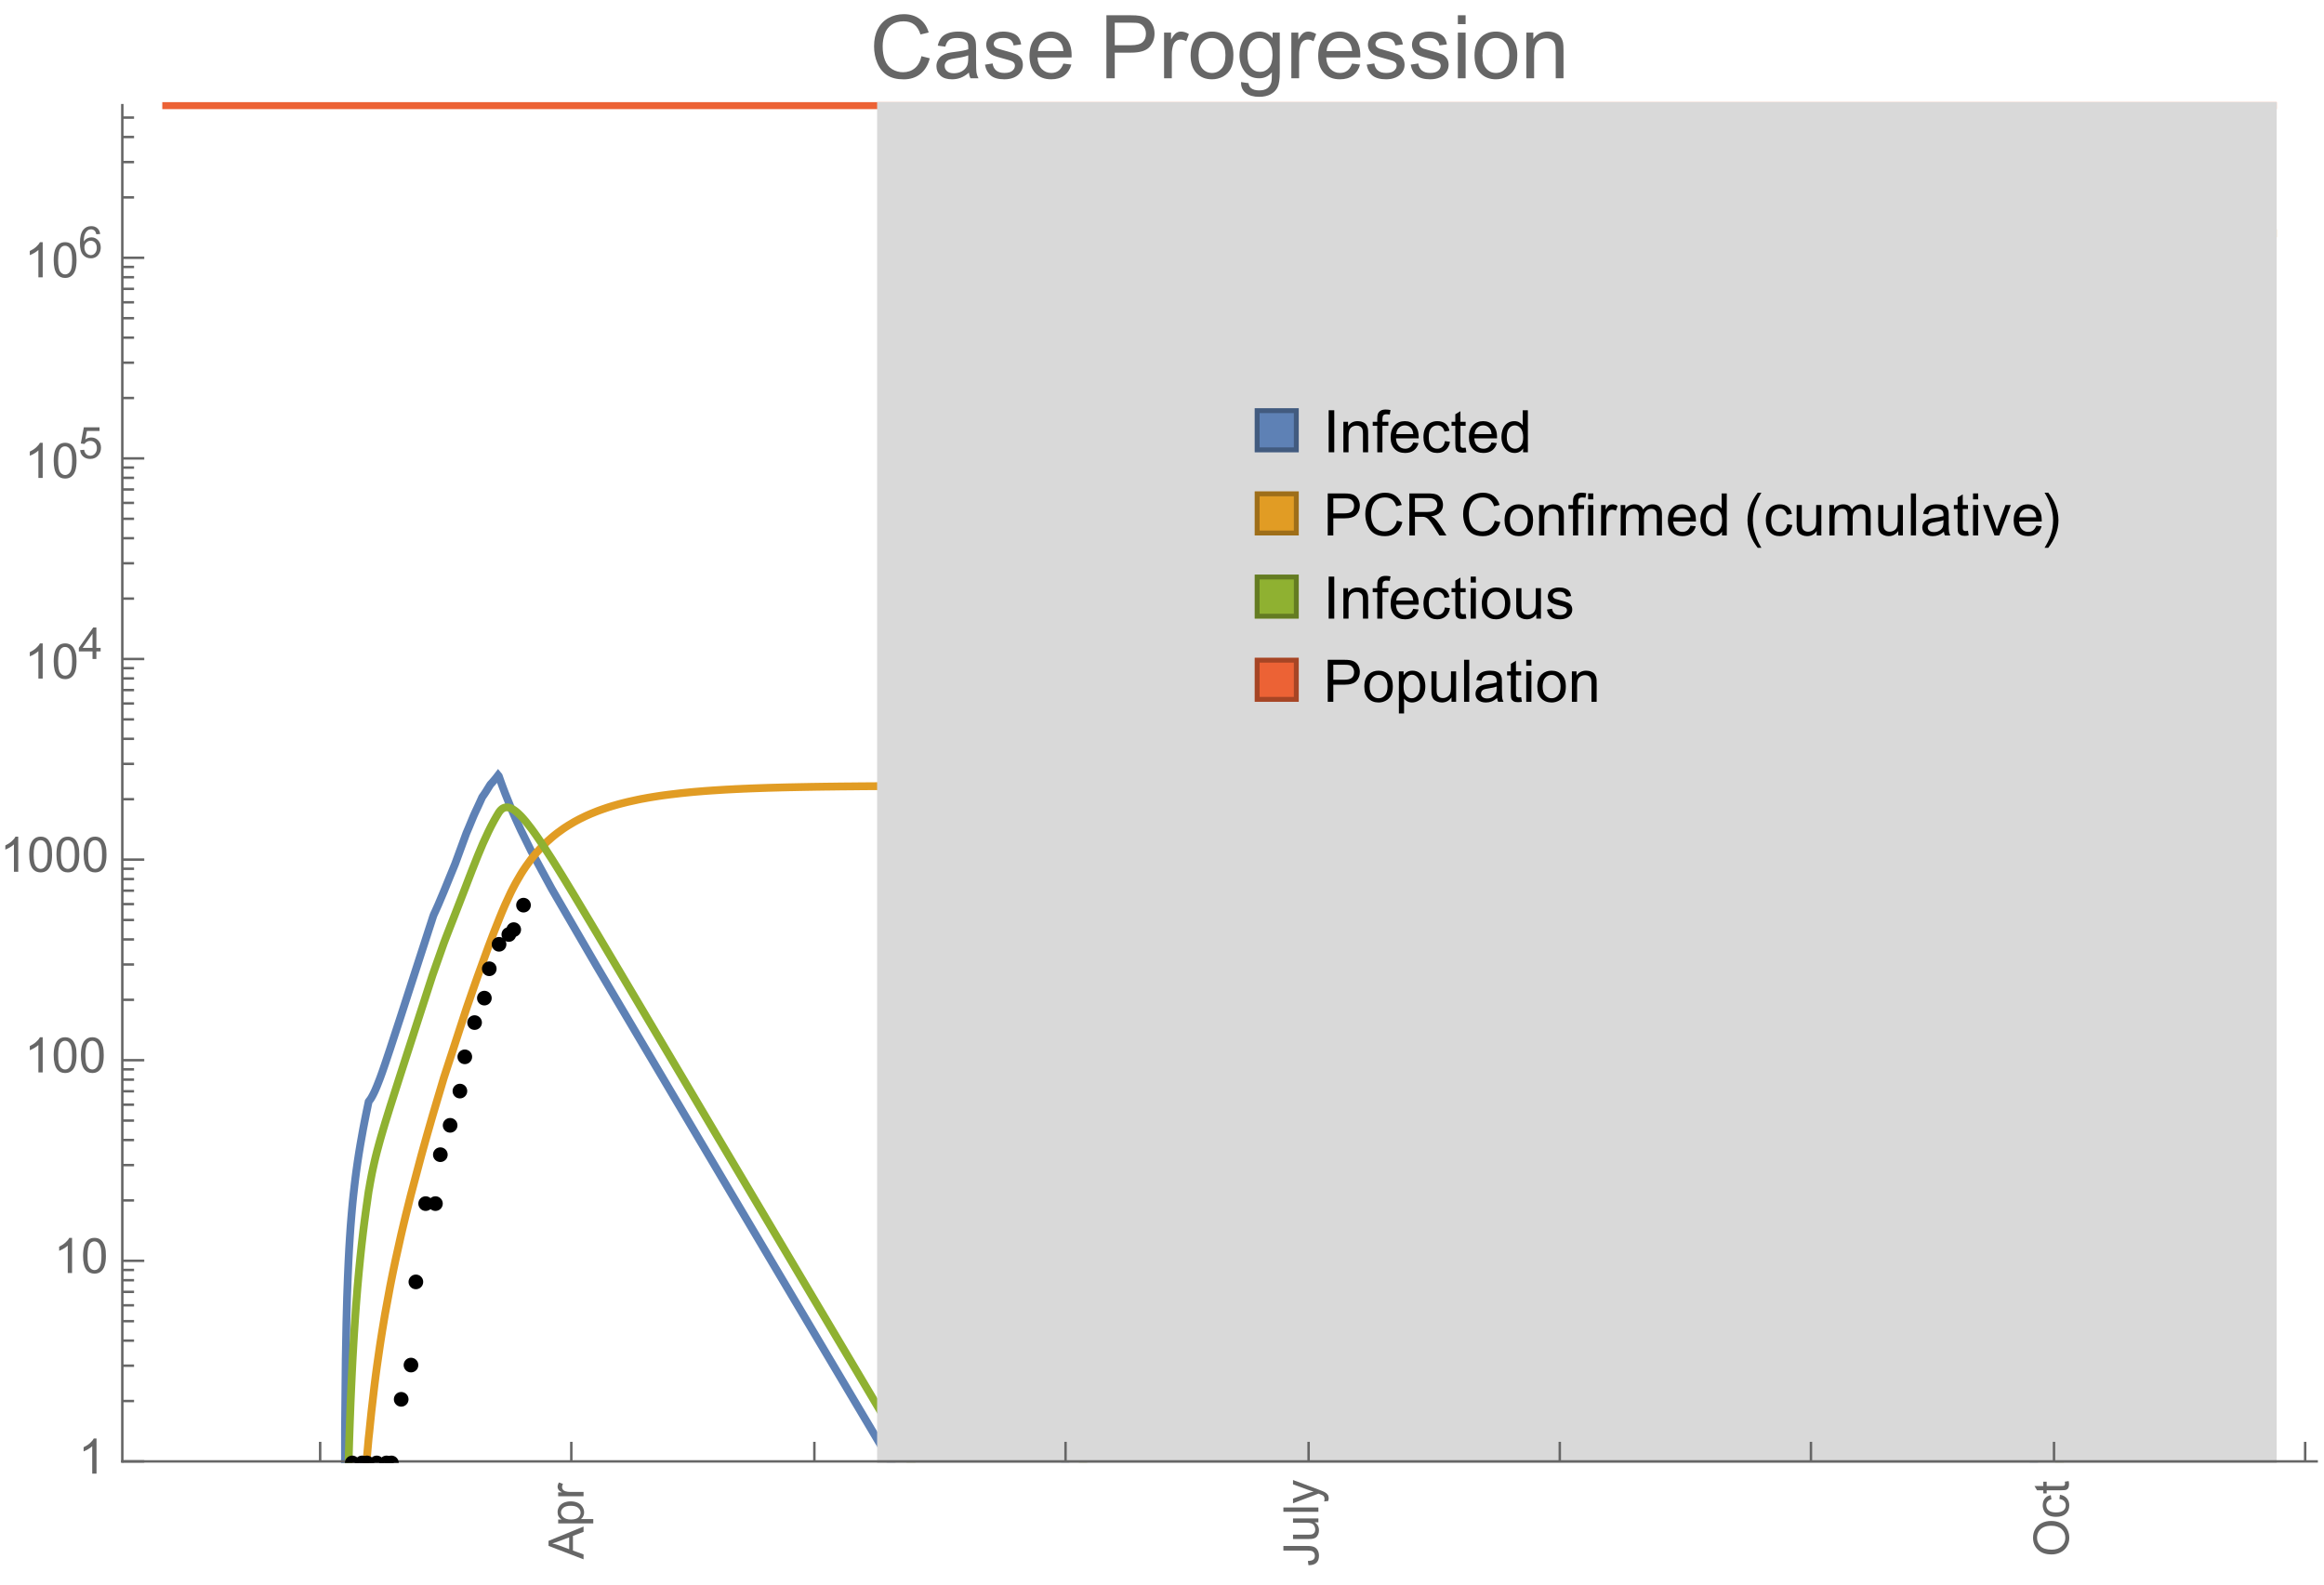 <?xml version="1.0" encoding="UTF-8"?>
<svg xmlns="http://www.w3.org/2000/svg" xmlns:xlink="http://www.w3.org/1999/xlink" width="475pt" height="324pt" viewBox="0 0 475 324" version="1.1">
<defs>
<g>
<symbol overflow="visible" id="glyph0-0">
<path style="stroke:none;" d=""/>
</symbol>
<symbol overflow="visible" id="glyph0-1">
<path style="stroke:none;" d="M 1.117 0 L 1.117 -8.59 L 2.258 -8.59 L 2.258 0 Z M 1.117 0 "/>
</symbol>
<symbol overflow="visible" id="glyph0-2">
<path style="stroke:none;" d="M 0.789 0 L 0.789 -6.223 L 1.742 -6.223 L 1.742 -5.336 C 2.199 -6.02 2.859 -6.363 3.719 -6.363 C 4.094 -6.363 4.441 -6.297 4.754 -6.16 C 5.07 -6.027 5.305 -5.852 5.461 -5.633 C 5.617 -5.414 5.727 -5.152 5.789 -4.852 C 5.828 -4.656 5.848 -4.312 5.848 -3.828 L 5.848 0 L 4.793 0 L 4.793 -3.785 C 4.793 -4.215 4.75 -4.535 4.672 -4.75 C 4.59 -4.961 4.441 -5.133 4.234 -5.258 C 4.023 -5.387 3.781 -5.449 3.5 -5.449 C 3.051 -5.449 2.66 -5.305 2.336 -5.023 C 2.008 -4.738 1.844 -4.195 1.844 -3.398 L 1.844 0 Z M 0.789 0 "/>
</symbol>
<symbol overflow="visible" id="glyph0-3">
<path style="stroke:none;" d="M 1.043 0 L 1.043 -5.402 L 0.109 -5.402 L 0.109 -6.223 L 1.043 -6.223 L 1.043 -6.883 C 1.043 -7.301 1.078 -7.613 1.156 -7.816 C 1.258 -8.09 1.434 -8.312 1.691 -8.48 C 1.945 -8.652 2.305 -8.734 2.766 -8.734 C 3.062 -8.734 3.391 -8.703 3.75 -8.633 L 3.594 -7.711 C 3.375 -7.75 3.164 -7.77 2.969 -7.77 C 2.648 -7.77 2.422 -7.703 2.289 -7.562 C 2.156 -7.426 2.094 -7.172 2.094 -6.797 L 2.094 -6.223 L 3.305 -6.223 L 3.305 -5.402 L 2.094 -5.402 L 2.094 0 Z M 1.043 0 "/>
</symbol>
<symbol overflow="visible" id="glyph0-4">
<path style="stroke:none;" d="M 5.051 -2.004 L 6.141 -1.867 C 5.969 -1.23 5.648 -0.738 5.188 -0.387 C 4.723 -0.035 4.125 0.141 3.406 0.141 C 2.496 0.141 1.773 -0.141 1.238 -0.699 C 0.707 -1.262 0.438 -2.047 0.438 -3.059 C 0.438 -4.105 0.711 -4.918 1.25 -5.496 C 1.789 -6.074 2.484 -6.363 3.344 -6.363 C 4.176 -6.363 4.859 -6.078 5.383 -5.516 C 5.91 -4.949 6.176 -4.148 6.176 -3.125 C 6.176 -3.062 6.172 -2.969 6.172 -2.844 L 1.531 -2.844 C 1.57 -2.16 1.762 -1.633 2.109 -1.273 C 2.457 -0.91 2.891 -0.727 3.41 -0.727 C 3.797 -0.727 4.125 -0.828 4.398 -1.031 C 4.672 -1.234 4.891 -1.559 5.051 -2.004 Z M 1.586 -3.711 L 5.062 -3.711 C 5.016 -4.234 4.883 -4.625 4.664 -4.887 C 4.328 -5.293 3.891 -5.496 3.359 -5.496 C 2.875 -5.496 2.465 -5.336 2.137 -5.008 C 1.805 -4.684 1.625 -4.25 1.586 -3.711 Z M 1.586 -3.711 "/>
</symbol>
<symbol overflow="visible" id="glyph0-5">
<path style="stroke:none;" d="M 4.852 -2.281 L 5.891 -2.145 C 5.777 -1.43 5.484 -0.871 5.02 -0.465 C 4.551 -0.062 3.977 0.141 3.297 0.141 C 2.445 0.141 1.762 -0.137 1.246 -0.695 C 0.727 -1.25 0.469 -2.047 0.469 -3.086 C 0.469 -3.758 0.578 -4.348 0.805 -4.852 C 1.027 -5.355 1.363 -5.734 1.82 -5.984 C 2.273 -6.238 2.77 -6.363 3.305 -6.363 C 3.98 -6.363 4.531 -6.191 4.961 -5.852 C 5.391 -5.508 5.668 -5.023 5.789 -4.395 L 4.766 -4.234 C 4.668 -4.652 4.492 -4.969 4.246 -5.18 C 3.996 -5.391 3.695 -5.496 3.344 -5.496 C 2.812 -5.496 2.383 -5.305 2.051 -4.926 C 1.719 -4.543 1.555 -3.941 1.555 -3.117 C 1.555 -2.281 1.711 -1.672 2.031 -1.297 C 2.352 -0.918 2.773 -0.727 3.289 -0.727 C 3.703 -0.727 4.047 -0.852 4.324 -1.109 C 4.602 -1.363 4.777 -1.75 4.852 -2.281 Z M 4.852 -2.281 "/>
</symbol>
<symbol overflow="visible" id="glyph0-6">
<path style="stroke:none;" d="M 3.094 -0.945 L 3.246 -0.012 C 2.949 0.051 2.684 0.082 2.449 0.082 C 2.066 0.082 1.77 0.023 1.559 -0.102 C 1.348 -0.223 1.199 -0.379 1.113 -0.578 C 1.027 -0.773 0.984 -1.188 0.984 -1.82 L 0.984 -5.402 L 0.211 -5.402 L 0.211 -6.223 L 0.984 -6.223 L 0.984 -7.766 L 2.031 -8.398 L 2.031 -6.223 L 3.094 -6.223 L 3.094 -5.402 L 2.031 -5.402 L 2.031 -1.766 C 2.031 -1.465 2.051 -1.27 2.09 -1.184 C 2.125 -1.098 2.188 -1.031 2.27 -0.977 C 2.355 -0.926 2.477 -0.902 2.633 -0.902 C 2.75 -0.902 2.902 -0.914 3.094 -0.945 Z M 3.094 -0.945 "/>
</symbol>
<symbol overflow="visible" id="glyph0-7">
<path style="stroke:none;" d="M 4.828 0 L 4.828 -0.785 C 4.434 -0.168 3.852 0.141 3.086 0.141 C 2.59 0.141 2.137 0.004 1.719 -0.27 C 1.305 -0.543 0.98 -0.926 0.754 -1.414 C 0.523 -1.906 0.41 -2.469 0.41 -3.105 C 0.41 -3.727 0.516 -4.289 0.719 -4.797 C 0.926 -5.301 1.238 -5.688 1.652 -5.961 C 2.066 -6.23 2.531 -6.363 3.039 -6.363 C 3.414 -6.363 3.75 -6.285 4.043 -6.125 C 4.336 -5.969 4.574 -5.762 4.758 -5.508 L 4.758 -8.59 L 5.805 -8.59 L 5.805 0 Z M 1.492 -3.105 C 1.492 -2.309 1.664 -1.711 2 -1.32 C 2.336 -0.926 2.73 -0.727 3.188 -0.727 C 3.648 -0.727 4.039 -0.914 4.363 -1.293 C 4.684 -1.668 4.844 -2.242 4.844 -3.016 C 4.844 -3.867 4.68 -4.492 4.352 -4.891 C 4.023 -5.289 3.621 -5.492 3.141 -5.492 C 2.672 -5.492 2.281 -5.297 1.965 -4.914 C 1.652 -4.531 1.492 -3.93 1.492 -3.105 Z M 1.492 -3.105 "/>
</symbol>
<symbol overflow="visible" id="glyph0-8">
<path style="stroke:none;" d="M 0.926 0 L 0.926 -8.59 L 4.164 -8.59 C 4.734 -8.59 5.172 -8.562 5.473 -8.508 C 5.895 -8.438 6.25 -8.305 6.531 -8.105 C 6.816 -7.91 7.047 -7.633 7.223 -7.277 C 7.395 -6.922 7.484 -6.531 7.484 -6.105 C 7.484 -5.375 7.25 -4.758 6.785 -4.25 C 6.32 -3.746 5.48 -3.492 4.266 -3.492 L 2.062 -3.492 L 2.062 0 Z M 2.062 -4.508 L 4.281 -4.508 C 5.016 -4.508 5.539 -4.641 5.848 -4.914 C 6.156 -5.188 6.312 -5.574 6.312 -6.07 C 6.312 -6.43 6.219 -6.738 6.039 -6.992 C 5.855 -7.25 5.617 -7.418 5.32 -7.5 C 5.129 -7.551 4.773 -7.578 4.258 -7.578 L 2.062 -7.578 Z M 2.062 -4.508 "/>
</symbol>
<symbol overflow="visible" id="glyph0-9">
<path style="stroke:none;" d="M 7.055 -3.012 L 8.191 -2.727 C 7.953 -1.793 7.523 -1.078 6.906 -0.59 C 6.285 -0.098 5.531 0.148 4.633 0.148 C 3.707 0.148 2.957 -0.043 2.375 -0.418 C 1.797 -0.797 1.355 -1.344 1.051 -2.055 C 0.75 -2.77 0.598 -3.539 0.598 -4.359 C 0.598 -5.254 0.77 -6.035 1.109 -6.699 C 1.453 -7.367 1.938 -7.871 2.57 -8.219 C 3.199 -8.562 3.895 -8.734 4.652 -8.734 C 5.512 -8.734 6.234 -8.516 6.82 -8.078 C 7.406 -7.641 7.812 -7.027 8.047 -6.234 L 6.926 -5.969 C 6.727 -6.594 6.438 -7.051 6.059 -7.336 C 5.68 -7.621 5.203 -7.766 4.629 -7.766 C 3.969 -7.766 3.418 -7.605 2.973 -7.289 C 2.531 -6.973 2.219 -6.547 2.039 -6.016 C 1.859 -5.48 1.77 -4.93 1.77 -4.367 C 1.77 -3.637 1.875 -2.996 2.09 -2.453 C 2.301 -1.906 2.633 -1.5 3.082 -1.23 C 3.531 -0.961 4.016 -0.828 4.539 -0.828 C 5.176 -0.828 5.719 -1.008 6.156 -1.375 C 6.598 -1.742 6.898 -2.289 7.055 -3.012 Z M 7.055 -3.012 "/>
</symbol>
<symbol overflow="visible" id="glyph0-10">
<path style="stroke:none;" d="M 0.945 0 L 0.945 -8.59 L 4.75 -8.59 C 5.516 -8.59 6.102 -8.512 6.5 -8.359 C 6.898 -8.203 7.215 -7.93 7.453 -7.539 C 7.691 -7.148 7.812 -6.719 7.812 -6.246 C 7.812 -5.637 7.613 -5.125 7.219 -4.703 C 6.824 -4.285 6.215 -4.023 5.391 -3.906 C 5.691 -3.762 5.922 -3.621 6.078 -3.48 C 6.41 -3.176 6.723 -2.797 7.02 -2.336 L 8.516 0 L 7.086 0 L 5.945 -1.789 C 5.613 -2.305 5.344 -2.695 5.125 -2.969 C 4.91 -3.242 4.719 -3.438 4.551 -3.547 C 4.379 -3.656 4.207 -3.73 4.031 -3.773 C 3.902 -3.801 3.691 -3.812 3.398 -3.812 L 2.078 -3.812 L 2.078 0 Z M 2.078 -4.797 L 4.523 -4.797 C 5.043 -4.797 5.449 -4.852 5.742 -4.961 C 6.035 -5.066 6.258 -5.238 6.41 -5.477 C 6.562 -5.711 6.641 -5.969 6.641 -6.246 C 6.641 -6.652 6.492 -6.984 6.195 -7.25 C 5.902 -7.512 5.438 -7.641 4.797 -7.641 L 2.078 -7.641 Z M 2.078 -4.797 "/>
</symbol>
<symbol overflow="visible" id="glyph0-11">
<path style="stroke:none;" d="M 0.398 -3.109 C 0.398 -4.262 0.719 -5.117 1.359 -5.672 C 1.895 -6.133 2.547 -6.363 3.316 -6.363 C 4.172 -6.363 4.871 -6.082 5.414 -5.523 C 5.957 -4.961 6.227 -4.188 6.227 -3.199 C 6.227 -2.398 6.109 -1.77 5.867 -1.309 C 5.629 -0.852 5.277 -0.492 4.82 -0.242 C 4.359 0.012 3.859 0.141 3.316 0.141 C 2.445 0.141 1.742 -0.141 1.203 -0.695 C 0.668 -1.254 0.398 -2.062 0.398 -3.109 Z M 1.484 -3.109 C 1.484 -2.312 1.656 -1.719 2.004 -1.32 C 2.352 -0.926 2.789 -0.727 3.316 -0.727 C 3.84 -0.727 4.273 -0.926 4.625 -1.324 C 4.973 -1.723 5.145 -2.328 5.145 -3.148 C 5.145 -3.918 4.969 -4.5 4.621 -4.895 C 4.27 -5.293 3.836 -5.492 3.316 -5.492 C 2.789 -5.492 2.352 -5.293 2.004 -4.898 C 1.656 -4.504 1.484 -3.906 1.484 -3.109 Z M 1.484 -3.109 "/>
</symbol>
<symbol overflow="visible" id="glyph0-12">
<path style="stroke:none;" d="M 0.797 -7.375 L 0.797 -8.59 L 1.852 -8.59 L 1.852 -7.375 Z M 0.797 0 L 0.797 -6.223 L 1.852 -6.223 L 1.852 0 Z M 0.797 0 "/>
</symbol>
<symbol overflow="visible" id="glyph0-13">
<path style="stroke:none;" d="M 0.781 0 L 0.781 -6.223 L 1.727 -6.223 L 1.727 -5.281 C 1.969 -5.723 2.195 -6.012 2.398 -6.152 C 2.605 -6.293 2.828 -6.363 3.078 -6.363 C 3.434 -6.363 3.793 -6.25 4.16 -6.023 L 3.797 -5.047 C 3.539 -5.199 3.281 -5.273 3.023 -5.273 C 2.793 -5.273 2.586 -5.203 2.402 -5.066 C 2.219 -4.926 2.086 -4.734 2.008 -4.488 C 1.891 -4.113 1.836 -3.703 1.836 -3.258 L 1.836 0 Z M 0.781 0 "/>
</symbol>
<symbol overflow="visible" id="glyph0-14">
<path style="stroke:none;" d="M 0.789 0 L 0.789 -6.223 L 1.734 -6.223 L 1.734 -5.352 C 1.93 -5.656 2.188 -5.898 2.516 -6.086 C 2.84 -6.27 3.207 -6.363 3.621 -6.363 C 4.082 -6.363 4.461 -6.266 4.754 -6.078 C 5.051 -5.887 5.258 -5.617 5.379 -5.273 C 5.871 -6 6.512 -6.363 7.301 -6.363 C 7.918 -6.363 8.391 -6.191 8.727 -5.852 C 9.059 -5.508 9.223 -4.984 9.223 -4.273 L 9.223 0 L 8.172 0 L 8.172 -3.922 C 8.172 -4.344 8.141 -4.645 8.07 -4.832 C 8.004 -5.016 7.879 -5.164 7.699 -5.281 C 7.52 -5.395 7.309 -5.449 7.066 -5.449 C 6.629 -5.449 6.266 -5.305 5.977 -5.012 C 5.688 -4.723 5.543 -4.258 5.543 -3.617 L 5.543 0 L 4.488 0 L 4.488 -4.043 C 4.488 -4.512 4.402 -4.863 4.23 -5.098 C 4.059 -5.332 3.777 -5.449 3.387 -5.449 C 3.09 -5.449 2.816 -5.371 2.562 -5.215 C 2.312 -5.059 2.129 -4.828 2.016 -4.531 C 1.902 -4.23 1.844 -3.797 1.844 -3.227 L 1.844 0 Z M 0.789 0 "/>
</symbol>
<symbol overflow="visible" id="glyph0-15">
<path style="stroke:none;" d="M 4.867 0 L 4.867 -0.914 C 4.383 -0.211 3.727 0.141 2.895 0.141 C 2.527 0.141 2.184 0.07 1.867 -0.07 C 1.547 -0.211 1.312 -0.387 1.156 -0.602 C 1.004 -0.812 0.895 -1.074 0.832 -1.383 C 0.789 -1.59 0.766 -1.918 0.766 -2.367 L 0.766 -6.223 L 1.82 -6.223 L 1.82 -2.773 C 1.82 -2.223 1.844 -1.852 1.887 -1.656 C 1.953 -1.379 2.094 -1.164 2.309 -1.004 C 2.523 -0.848 2.789 -0.766 3.105 -0.766 C 3.422 -0.766 3.719 -0.848 3.996 -1.012 C 4.273 -1.172 4.469 -1.395 4.586 -1.672 C 4.699 -1.953 4.758 -2.359 4.758 -2.891 L 4.758 -6.223 L 5.812 -6.223 L 5.812 0 Z M 4.867 0 "/>
</symbol>
<symbol overflow="visible" id="glyph0-16">
<path style="stroke:none;" d="M 0.766 0 L 0.766 -8.59 L 1.82 -8.59 L 1.82 0 Z M 0.766 0 "/>
</symbol>
<symbol overflow="visible" id="glyph0-17">
<path style="stroke:none;" d="M 4.852 -0.766 C 4.461 -0.434 4.086 -0.203 3.723 -0.062 C 3.363 0.074 2.977 0.141 2.562 0.141 C 1.879 0.141 1.352 -0.027 0.984 -0.359 C 0.617 -0.695 0.434 -1.121 0.434 -1.641 C 0.434 -1.945 0.504 -2.223 0.641 -2.477 C 0.781 -2.727 0.961 -2.93 1.188 -3.082 C 1.41 -3.234 1.664 -3.352 1.945 -3.43 C 2.152 -3.484 2.465 -3.535 2.883 -3.586 C 3.734 -3.688 4.359 -3.809 4.766 -3.949 C 4.77 -4.094 4.77 -4.188 4.77 -4.227 C 4.77 -4.656 4.672 -4.957 4.469 -5.133 C 4.199 -5.371 3.801 -5.492 3.27 -5.492 C 2.773 -5.492 2.406 -5.402 2.172 -5.23 C 1.934 -5.055 1.758 -4.75 1.648 -4.305 L 0.617 -4.445 C 0.711 -4.887 0.863 -5.246 1.078 -5.516 C 1.293 -5.789 1.602 -5.996 2.008 -6.145 C 2.414 -6.289 2.887 -6.363 3.422 -6.363 C 3.953 -6.363 4.383 -6.301 4.719 -6.176 C 5.051 -6.051 5.293 -5.895 5.449 -5.703 C 5.605 -5.516 5.715 -5.273 5.777 -4.984 C 5.812 -4.805 5.828 -4.484 5.828 -4.016 L 5.828 -2.609 C 5.828 -1.629 5.852 -1.008 5.898 -0.746 C 5.941 -0.488 6.031 -0.238 6.164 0 L 5.062 0 C 4.953 -0.219 4.883 -0.477 4.852 -0.766 Z M 4.766 -3.125 C 4.383 -2.969 3.805 -2.836 3.039 -2.727 C 2.605 -2.664 2.301 -2.594 2.121 -2.516 C 1.941 -2.438 1.805 -2.32 1.703 -2.172 C 1.605 -2.02 1.559 -1.852 1.559 -1.672 C 1.559 -1.391 1.664 -1.156 1.879 -0.969 C 2.09 -0.781 2.402 -0.688 2.812 -0.688 C 3.219 -0.688 3.578 -0.773 3.898 -0.953 C 4.215 -1.129 4.445 -1.375 4.594 -1.68 C 4.707 -1.918 4.766 -2.273 4.766 -2.734 Z M 4.766 -3.125 "/>
</symbol>
<symbol overflow="visible" id="glyph0-18">
<path style="stroke:none;" d="M 2.52 0 L 0.152 -6.223 L 1.266 -6.223 L 2.602 -2.496 C 2.746 -2.094 2.879 -1.676 3 -1.242 C 3.094 -1.57 3.227 -1.965 3.391 -2.426 L 4.773 -6.223 L 5.859 -6.223 L 3.504 0 Z M 2.52 0 "/>
</symbol>
<symbol overflow="visible" id="glyph0-19">
<path style="stroke:none;" d="M 0.367 -1.859 L 1.414 -2.023 C 1.473 -1.605 1.633 -1.281 1.902 -1.062 C 2.168 -0.84 2.543 -0.727 3.023 -0.727 C 3.508 -0.727 3.867 -0.824 4.102 -1.023 C 4.336 -1.219 4.453 -1.453 4.453 -1.719 C 4.453 -1.957 4.352 -2.141 4.141 -2.281 C 3.996 -2.375 3.641 -2.492 3.062 -2.637 C 2.289 -2.832 1.754 -3 1.457 -3.145 C 1.156 -3.285 0.93 -3.484 0.777 -3.734 C 0.621 -3.988 0.547 -4.266 0.547 -4.57 C 0.547 -4.848 0.609 -5.105 0.734 -5.34 C 0.863 -5.578 1.035 -5.773 1.254 -5.93 C 1.418 -6.051 1.641 -6.152 1.926 -6.238 C 2.207 -6.32 2.512 -6.363 2.836 -6.363 C 3.324 -6.363 3.754 -6.293 4.121 -6.152 C 4.492 -6.012 4.766 -5.82 4.938 -5.582 C 5.113 -5.34 5.234 -5.02 5.305 -4.617 L 4.273 -4.477 C 4.227 -4.797 4.09 -5.047 3.863 -5.227 C 3.641 -5.406 3.32 -5.496 2.914 -5.496 C 2.43 -5.496 2.082 -5.414 1.875 -5.258 C 1.668 -5.098 1.562 -4.906 1.562 -4.695 C 1.562 -4.559 1.609 -4.434 1.695 -4.324 C 1.781 -4.211 1.914 -4.117 2.098 -4.043 C 2.203 -4.004 2.516 -3.914 3.031 -3.773 C 3.777 -3.574 4.297 -3.41 4.59 -3.285 C 4.887 -3.156 5.117 -2.973 5.285 -2.73 C 5.453 -2.488 5.539 -2.188 5.539 -1.828 C 5.539 -1.477 5.434 -1.145 5.23 -0.836 C 5.023 -0.523 4.727 -0.285 4.344 -0.113 C 3.957 0.055 3.516 0.141 3.031 0.141 C 2.223 0.141 1.605 -0.027 1.18 -0.363 C 0.758 -0.699 0.484 -1.195 0.367 -1.859 Z M 0.367 -1.859 "/>
</symbol>
<symbol overflow="visible" id="glyph0-20">
<path style="stroke:none;" d="M 0.789 2.383 L 0.789 -6.223 L 1.75 -6.223 L 1.75 -5.414 C 1.977 -5.73 2.234 -5.969 2.52 -6.125 C 2.805 -6.285 3.148 -6.363 3.555 -6.363 C 4.086 -6.363 4.555 -6.227 4.961 -5.953 C 5.367 -5.68 5.676 -5.293 5.883 -4.797 C 6.09 -4.297 6.195 -3.75 6.195 -3.156 C 6.195 -2.52 6.078 -1.949 5.852 -1.438 C 5.621 -0.93 5.289 -0.539 4.855 -0.266 C 4.418 0.004 3.961 0.141 3.48 0.141 C 3.129 0.141 2.812 0.066 2.535 -0.082 C 2.254 -0.23 2.023 -0.418 1.844 -0.645 L 1.844 2.383 Z M 1.746 -3.078 C 1.746 -2.277 1.906 -1.684 2.234 -1.301 C 2.559 -0.918 2.949 -0.727 3.41 -0.727 C 3.879 -0.727 4.281 -0.926 4.613 -1.32 C 4.949 -1.719 5.117 -2.332 5.117 -3.164 C 5.117 -3.957 4.953 -4.551 4.625 -4.945 C 4.301 -5.34 3.91 -5.539 3.457 -5.539 C 3.008 -5.539 2.609 -5.328 2.266 -4.906 C 1.918 -4.488 1.746 -3.875 1.746 -3.078 Z M 1.746 -3.078 "/>
</symbol>
<symbol overflow="visible" id="glyph1-0">
<path style="stroke:none;" d=""/>
</symbol>
<symbol overflow="visible" id="glyph1-1">
<path style="stroke:none;" d="M 3.562 2.52 L 2.805 2.52 C 2.492 2.121 2.211 1.699 1.953 1.258 C 1.699 0.812 1.477 0.352 1.297 -0.125 C 1.113 -0.602 0.969 -1.086 0.871 -1.586 C 0.77 -2.086 0.719 -2.594 0.719 -3.105 C 0.719 -3.625 0.773 -4.133 0.875 -4.633 C 0.977 -5.129 1.117 -5.617 1.301 -6.086 C 1.484 -6.559 1.703 -7.02 1.961 -7.461 C 2.215 -7.906 2.5 -8.328 2.805 -8.734 L 3.562 -8.734 C 3.285 -8.281 3.039 -7.836 2.82 -7.398 C 2.602 -6.957 2.414 -6.512 2.266 -6.055 C 2.117 -5.602 2.008 -5.133 1.93 -4.648 C 1.852 -4.168 1.812 -3.656 1.812 -3.117 C 1.812 -2.617 1.852 -2.121 1.938 -1.629 C 2.02 -1.137 2.141 -0.652 2.289 -0.18 C 2.441 0.297 2.625 0.758 2.844 1.211 C 3.059 1.66 3.297 2.098 3.562 2.52 Z M 3.562 2.52 "/>
</symbol>
<symbol overflow="visible" id="glyph1-2">
<path style="stroke:none;" d="M 3.273 -3.105 C 3.273 -2.59 3.227 -2.082 3.125 -1.586 C 3.023 -1.086 2.879 -0.602 2.695 -0.129 C 2.512 0.344 2.293 0.801 2.035 1.246 C 1.781 1.688 1.5 2.113 1.188 2.52 L 0.434 2.52 C 0.707 2.074 0.953 1.633 1.172 1.188 C 1.391 0.746 1.574 0.297 1.723 -0.156 C 1.871 -0.613 1.984 -1.086 2.066 -1.57 C 2.145 -2.055 2.188 -2.562 2.188 -3.094 C 2.188 -3.594 2.145 -4.09 2.059 -4.582 C 1.977 -5.074 1.859 -5.559 1.703 -6.031 C 1.551 -6.508 1.367 -6.969 1.152 -7.422 C 0.934 -7.875 0.695 -8.312 0.434 -8.734 L 1.188 -8.734 C 1.5 -8.336 1.789 -7.918 2.047 -7.473 C 2.305 -7.031 2.523 -6.57 2.703 -6.09 C 2.887 -5.613 3.027 -5.121 3.125 -4.621 C 3.227 -4.117 3.273 -3.613 3.273 -3.105 Z M 3.273 -3.105 "/>
</symbol>
<symbol overflow="visible" id="glyph2-0">
<path style="stroke:none;" d=""/>
</symbol>
<symbol overflow="visible" id="glyph2-1">
<path style="stroke:none;" d="M 0 0.016 L -7.156 -2.734 L -7.156 -3.754 L 0 -6.684 L 0 -5.605 L -2.168 -4.77 L -2.168 -1.777 L 0 -0.992 Z M -2.938 -2.051 L -2.938 -4.477 L -4.922 -3.73 C -5.523 -3.504 -6.02 -3.332 -6.406 -3.223 C -5.945 -3.133 -5.492 -3.004 -5.039 -2.836 Z M -2.938 -2.051 "/>
</symbol>
<symbol overflow="visible" id="glyph2-2">
<path style="stroke:none;" d="M 1.988 -0.66 L -5.188 -0.66 L -5.188 -1.461 L -4.512 -1.461 C -4.773 -1.648 -4.973 -1.863 -5.105 -2.102 C -5.238 -2.34 -5.305 -2.625 -5.305 -2.965 C -5.305 -3.406 -5.188 -3.797 -4.961 -4.137 C -4.734 -4.477 -4.41 -4.73 -3.996 -4.902 C -3.582 -5.074 -3.125 -5.16 -2.633 -5.16 C -2.102 -5.16 -1.625 -5.066 -1.199 -4.875 C -0.773 -4.684 -0.449 -4.41 -0.223 -4.047 C 0.004 -3.684 0.117 -3.301 0.117 -2.898 C 0.117 -2.605 0.055 -2.344 -0.066 -2.113 C -0.191 -1.879 -0.348 -1.688 -0.535 -1.539 L 1.988 -1.539 Z M -2.562 -1.457 C -1.895 -1.457 -1.402 -1.59 -1.082 -1.859 C -0.766 -2.129 -0.605 -2.457 -0.605 -2.844 C -0.605 -3.234 -0.77 -3.566 -1.102 -3.844 C -1.43 -4.125 -1.941 -4.262 -2.637 -4.262 C -3.297 -4.262 -3.793 -4.125 -4.121 -3.855 C -4.449 -3.582 -4.613 -3.258 -4.613 -2.883 C -4.613 -2.508 -4.438 -2.176 -4.09 -1.887 C -3.738 -1.598 -3.23 -1.457 -2.562 -1.457 Z M -2.562 -1.457 "/>
</symbol>
<symbol overflow="visible" id="glyph2-3">
<path style="stroke:none;" d="M 0 -0.648 L -5.188 -0.648 L -5.188 -1.441 L -4.398 -1.441 C -4.766 -1.641 -5.008 -1.828 -5.125 -2 C -5.242 -2.172 -5.305 -2.359 -5.305 -2.562 C -5.305 -2.859 -5.207 -3.16 -5.02 -3.469 L -4.203 -3.164 C -4.332 -2.949 -4.395 -2.734 -4.395 -2.52 C -4.395 -2.328 -4.336 -2.156 -4.223 -2.004 C -4.105 -1.852 -3.945 -1.738 -3.742 -1.676 C -3.43 -1.578 -3.086 -1.527 -2.715 -1.527 L 0 -1.527 Z M 0 -0.648 "/>
</symbol>
<symbol overflow="visible" id="glyph2-4">
<path style="stroke:none;" d="M -2.031 -0.289 L -2.148 -1.145 C -1.602 -1.164 -1.227 -1.27 -1.023 -1.449 C -0.824 -1.633 -0.723 -1.883 -0.723 -2.207 C -0.723 -2.445 -0.777 -2.648 -0.887 -2.82 C -0.996 -2.992 -1.145 -3.113 -1.332 -3.18 C -1.52 -3.242 -1.816 -3.277 -2.227 -3.277 L -7.156 -3.277 L -7.156 -4.223 L -2.281 -4.223 C -1.68 -4.223 -1.219 -4.152 -0.887 -4.008 C -0.559 -3.863 -0.309 -3.633 -0.137 -3.316 C 0.035 -3.004 0.121 -2.637 0.121 -2.211 C 0.121 -1.582 -0.059 -1.102 -0.418 -0.77 C -0.781 -0.438 -1.32 -0.273 -2.031 -0.289 Z M -2.031 -0.289 "/>
</symbol>
<symbol overflow="visible" id="glyph2-5">
<path style="stroke:none;" d="M 0 -4.059 L -0.762 -4.059 C -0.176 -3.656 0.117 -3.105 0.117 -2.414 C 0.117 -2.105 0.059 -1.82 -0.059 -1.555 C -0.176 -1.289 -0.324 -1.094 -0.5 -0.965 C -0.68 -0.836 -0.895 -0.746 -1.152 -0.695 C -1.324 -0.66 -1.598 -0.641 -1.973 -0.641 L -5.188 -0.641 L -5.188 -1.52 L -2.309 -1.52 C -1.852 -1.52 -1.543 -1.535 -1.383 -1.57 C -1.152 -1.625 -0.969 -1.746 -0.836 -1.922 C -0.703 -2.102 -0.641 -2.324 -0.641 -2.586 C -0.641 -2.852 -0.707 -3.098 -0.844 -3.328 C -0.977 -3.562 -1.16 -3.727 -1.395 -3.82 C -1.625 -3.918 -1.965 -3.965 -2.406 -3.965 L -5.188 -3.965 L -5.188 -4.844 L 0 -4.844 Z M 0 -4.059 "/>
</symbol>
<symbol overflow="visible" id="glyph2-6">
<path style="stroke:none;" d="M 0 -0.641 L -7.156 -0.641 L -7.156 -1.52 L 0 -1.52 Z M 0 -0.641 "/>
</symbol>
<symbol overflow="visible" id="glyph2-7">
<path style="stroke:none;" d="M 1.996 -0.621 L 1.172 -0.523 C 1.223 -0.715 1.25 -0.883 1.25 -1.023 C 1.25 -1.219 1.219 -1.375 1.152 -1.492 C 1.086 -1.609 0.996 -1.707 0.879 -1.781 C 0.789 -1.836 0.574 -1.926 0.227 -2.051 C 0.176 -2.066 0.105 -2.094 0.012 -2.129 L -5.188 -0.16 L -5.188 -1.109 L -2.184 -2.188 C -1.801 -2.328 -1.402 -2.453 -0.98 -2.562 C -1.383 -2.664 -1.777 -2.785 -2.164 -2.926 L -5.188 -4.031 L -5.188 -4.914 L 0.09 -2.938 C 0.66 -2.727 1.051 -2.562 1.266 -2.445 C 1.555 -2.289 1.766 -2.109 1.902 -1.91 C 2.039 -1.707 2.105 -1.465 2.105 -1.188 C 2.105 -1.016 2.07 -0.828 1.996 -0.621 Z M 1.996 -0.621 "/>
</symbol>
<symbol overflow="visible" id="glyph2-8">
<path style="stroke:none;" d="M -3.484 -0.484 C -4.672 -0.484 -5.605 -0.801 -6.277 -1.441 C -6.949 -2.078 -7.285 -2.902 -7.285 -3.91 C -7.285 -4.57 -7.129 -5.168 -6.812 -5.699 C -6.496 -6.23 -6.055 -6.633 -5.492 -6.91 C -4.926 -7.188 -4.285 -7.328 -3.57 -7.328 C -2.844 -7.328 -2.195 -7.184 -1.621 -6.891 C -1.047 -6.598 -0.613 -6.18 -0.32 -5.645 C -0.023 -5.109 0.121 -4.527 0.121 -3.906 C 0.121 -3.234 -0.039 -2.629 -0.367 -2.102 C -0.691 -1.57 -1.137 -1.168 -1.699 -0.895 C -2.262 -0.621 -2.859 -0.484 -3.484 -0.484 Z M -3.473 -1.461 C -2.609 -1.461 -1.93 -1.691 -1.434 -2.156 C -0.938 -2.621 -0.688 -3.203 -0.688 -3.902 C -0.688 -4.613 -0.938 -5.199 -1.441 -5.66 C -1.941 -6.121 -2.652 -6.352 -3.574 -6.352 C -4.156 -6.352 -4.664 -6.254 -5.102 -6.059 C -5.535 -5.859 -5.871 -5.57 -6.109 -5.191 C -6.352 -4.812 -6.469 -4.387 -6.469 -3.918 C -6.469 -3.246 -6.238 -2.668 -5.777 -2.184 C -5.316 -1.703 -4.551 -1.461 -3.473 -1.461 Z M -3.473 -1.461 "/>
</symbol>
<symbol overflow="visible" id="glyph2-9">
<path style="stroke:none;" d="M -1.898 -4.043 L -1.785 -4.906 C -1.191 -4.812 -0.727 -4.57 -0.387 -4.184 C -0.051 -3.793 0.117 -3.316 0.117 -2.75 C 0.117 -2.039 -0.113 -1.469 -0.578 -1.039 C -1.043 -0.605 -1.707 -0.391 -2.574 -0.391 C -3.133 -0.391 -3.625 -0.484 -4.043 -0.668 C -4.461 -0.855 -4.777 -1.137 -4.988 -1.516 C -5.199 -1.895 -5.305 -2.309 -5.305 -2.754 C -5.305 -3.316 -5.16 -3.777 -4.875 -4.137 C -4.59 -4.492 -4.188 -4.723 -3.66 -4.824 L -3.531 -3.969 C -3.879 -3.887 -4.141 -3.746 -4.316 -3.539 C -4.492 -3.332 -4.578 -3.082 -4.578 -2.789 C -4.578 -2.348 -4.422 -1.984 -4.105 -1.711 C -3.789 -1.434 -3.285 -1.293 -2.598 -1.293 C -1.902 -1.293 -1.395 -1.426 -1.078 -1.695 C -0.762 -1.961 -0.605 -2.309 -0.605 -2.738 C -0.605 -3.086 -0.711 -3.371 -0.922 -3.602 C -1.133 -3.836 -1.461 -3.98 -1.898 -4.043 Z M -1.898 -4.043 "/>
</symbol>
<symbol overflow="visible" id="glyph2-10">
<path style="stroke:none;" d="M -0.785 -2.578 L -0.008 -2.703 C 0.043 -2.457 0.07 -2.234 0.07 -2.039 C 0.07 -1.723 0.02 -1.477 -0.082 -1.297 C -0.184 -1.121 -0.316 -1 -0.48 -0.93 C -0.645 -0.855 -0.992 -0.82 -1.52 -0.82 L -4.5 -0.82 L -4.5 -0.176 L -5.188 -0.176 L -5.188 -0.82 L -6.469 -0.82 L -6.996 -1.695 L -5.188 -1.695 L -5.188 -2.578 L -4.5 -2.578 L -4.5 -1.695 L -1.469 -1.695 C -1.219 -1.695 -1.059 -1.711 -0.984 -1.742 C -0.914 -1.773 -0.859 -1.82 -0.816 -1.891 C -0.773 -1.961 -0.75 -2.062 -0.75 -2.191 C -0.75 -2.289 -0.762 -2.418 -0.785 -2.578 Z M -0.785 -2.578 "/>
</symbol>
<symbol overflow="visible" id="glyph3-0">
<path style="stroke:none;" d=""/>
</symbol>
<symbol overflow="visible" id="glyph3-1">
<path style="stroke:none;" d="M 3.727 0 L 2.848 0 L 2.848 -5.602 C 2.637 -5.398 2.359 -5.195 2.016 -4.996 C 1.672 -4.793 1.363 -4.641 1.09 -4.539 L 1.09 -5.391 C 1.582 -5.621 2.012 -5.902 2.379 -6.23 C 2.746 -6.559 3.008 -6.879 3.16 -7.188 L 3.727 -7.188 Z M 3.727 0 "/>
</symbol>
<symbol overflow="visible" id="glyph3-2">
<path style="stroke:none;" d="M 0.414 -3.531 C 0.414 -4.375 0.504 -5.059 0.676 -5.574 C 0.852 -6.09 1.109 -6.488 1.453 -6.766 C 1.797 -7.047 2.227 -7.188 2.75 -7.188 C 3.133 -7.188 3.469 -7.109 3.758 -6.957 C 4.047 -6.801 4.289 -6.578 4.477 -6.285 C 4.664 -5.996 4.812 -5.641 4.922 -5.223 C 5.031 -4.805 5.082 -4.238 5.082 -3.531 C 5.082 -2.691 4.996 -2.012 4.824 -1.496 C 4.652 -0.98 4.395 -0.582 4.051 -0.301 C 3.707 -0.02 3.273 0.121 2.75 0.121 C 2.059 0.121 1.516 -0.125 1.125 -0.621 C 0.652 -1.215 0.414 -2.188 0.414 -3.531 Z M 1.32 -3.531 C 1.32 -2.355 1.457 -1.574 1.73 -1.184 C 2.008 -0.797 2.344 -0.602 2.75 -0.602 C 3.152 -0.602 3.492 -0.797 3.766 -1.188 C 4.043 -1.578 4.18 -2.359 4.18 -3.531 C 4.18 -4.711 4.043 -5.492 3.766 -5.879 C 3.492 -6.266 3.148 -6.461 2.738 -6.461 C 2.336 -6.461 2.012 -6.289 1.773 -5.945 C 1.469 -5.512 1.32 -4.707 1.32 -3.531 Z M 1.32 -3.531 "/>
</symbol>
<symbol overflow="visible" id="glyph4-0">
<path style="stroke:none;" d=""/>
</symbol>
<symbol overflow="visible" id="glyph4-1">
<path style="stroke:none;" d="M 2.91 0 L 2.91 -1.543 L 0.113 -1.543 L 0.113 -2.266 L 3.055 -6.441 L 3.699 -6.441 L 3.699 -2.266 L 4.57 -2.266 L 4.57 -1.543 L 3.699 -1.543 L 3.699 0 Z M 2.91 -2.266 L 2.91 -5.172 L 0.891 -2.266 Z M 2.91 -2.266 "/>
</symbol>
<symbol overflow="visible" id="glyph4-2">
<path style="stroke:none;" d="M 0.375 -1.688 L 1.203 -1.758 C 1.266 -1.352 1.41 -1.051 1.633 -0.848 C 1.855 -0.645 2.125 -0.539 2.445 -0.539 C 2.824 -0.539 3.148 -0.684 3.41 -0.973 C 3.672 -1.258 3.805 -1.641 3.805 -2.113 C 3.805 -2.566 3.68 -2.922 3.426 -3.18 C 3.172 -3.441 2.84 -3.574 2.43 -3.574 C 2.176 -3.574 1.945 -3.516 1.742 -3.398 C 1.535 -3.281 1.375 -3.133 1.258 -2.949 L 0.516 -3.047 L 1.137 -6.355 L 4.344 -6.355 L 4.344 -5.598 L 1.77 -5.598 L 1.422 -3.867 C 1.809 -4.137 2.215 -4.273 2.641 -4.273 C 3.203 -4.273 3.68 -4.078 4.066 -3.688 C 4.453 -3.297 4.645 -2.797 4.645 -2.184 C 4.645 -1.602 4.477 -1.098 4.137 -0.672 C 3.723 -0.152 3.156 0.109 2.445 0.109 C 1.859 0.109 1.379 -0.055 1.008 -0.383 C 0.637 -0.711 0.426 -1.145 0.375 -1.688 Z M 0.375 -1.688 "/>
</symbol>
<symbol overflow="visible" id="glyph4-3">
<path style="stroke:none;" d="M 4.477 -4.863 L 3.691 -4.805 C 3.621 -5.113 3.523 -5.34 3.391 -5.48 C 3.18 -5.707 2.914 -5.82 2.602 -5.82 C 2.352 -5.82 2.129 -5.75 1.938 -5.609 C 1.688 -5.426 1.492 -5.16 1.348 -4.812 C 1.203 -4.465 1.133 -3.969 1.125 -3.32 C 1.316 -3.613 1.547 -3.828 1.824 -3.969 C 2.098 -4.109 2.387 -4.18 2.688 -4.18 C 3.215 -4.18 3.664 -3.984 4.035 -3.598 C 4.406 -3.211 4.594 -2.707 4.594 -2.094 C 4.594 -1.688 4.504 -1.312 4.332 -0.965 C 4.156 -0.617 3.918 -0.352 3.613 -0.168 C 3.309 0.016 2.961 0.109 2.574 0.109 C 1.914 0.109 1.379 -0.133 0.961 -0.617 C 0.547 -1.102 0.34 -1.902 0.34 -3.016 C 0.34 -4.262 0.57 -5.164 1.027 -5.73 C 1.43 -6.223 1.969 -6.469 2.648 -6.469 C 3.156 -6.469 3.57 -6.328 3.895 -6.043 C 4.219 -5.758 4.414 -5.367 4.477 -4.863 Z M 1.25 -2.086 C 1.25 -1.812 1.305 -1.555 1.422 -1.305 C 1.539 -1.055 1.699 -0.867 1.906 -0.734 C 2.113 -0.605 2.332 -0.539 2.562 -0.539 C 2.895 -0.539 3.184 -0.676 3.422 -0.945 C 3.664 -1.215 3.785 -1.582 3.785 -2.043 C 3.785 -2.488 3.664 -2.84 3.43 -3.098 C 3.191 -3.352 2.891 -3.48 2.531 -3.48 C 2.172 -3.48 1.871 -3.352 1.621 -3.098 C 1.371 -2.84 1.25 -2.504 1.25 -2.086 Z M 1.25 -2.086 "/>
</symbol>
<symbol overflow="visible" id="glyph5-0">
<path style="stroke:none;" d=""/>
</symbol>
<symbol overflow="visible" id="glyph5-1">
<path style="stroke:none;" d="M 10.582 -4.516 L 12.289 -4.086 C 11.93 -2.688 11.285 -1.617 10.359 -0.883 C 9.43 -0.148 8.293 0.219 6.953 0.219 C 5.562 0.219 4.434 -0.062 3.562 -0.629 C 2.695 -1.195 2.031 -2.012 1.578 -3.086 C 1.125 -4.156 0.898 -5.309 0.898 -6.539 C 0.898 -7.883 1.152 -9.051 1.664 -10.051 C 2.18 -11.051 2.906 -11.809 3.855 -12.328 C 4.801 -12.844 5.844 -13.105 6.977 -13.105 C 8.266 -13.105 9.352 -12.777 10.23 -12.121 C 11.109 -11.465 11.723 -10.539 12.066 -9.352 L 10.391 -8.957 C 10.09 -9.895 9.656 -10.578 9.086 -11.004 C 8.52 -11.43 7.805 -11.645 6.945 -11.645 C 5.953 -11.645 5.125 -11.406 4.461 -10.934 C 3.797 -10.461 3.328 -9.82 3.059 -9.023 C 2.789 -8.223 2.656 -7.398 2.656 -6.547 C 2.656 -5.453 2.812 -4.496 3.133 -3.68 C 3.453 -2.859 3.949 -2.25 4.625 -1.844 C 5.297 -1.441 6.027 -1.238 6.812 -1.238 C 7.766 -1.238 8.574 -1.516 9.238 -2.066 C 9.898 -2.617 10.348 -3.434 10.582 -4.516 Z M 10.582 -4.516 "/>
</symbol>
<symbol overflow="visible" id="glyph5-2">
<path style="stroke:none;" d="M 7.277 -1.152 C 6.691 -0.652 6.129 -0.301 5.586 -0.098 C 5.043 0.109 4.461 0.211 3.84 0.211 C 2.816 0.211 2.027 -0.039 1.477 -0.539 C 0.926 -1.039 0.648 -1.68 0.648 -2.461 C 0.648 -2.918 0.754 -3.336 0.961 -3.715 C 1.172 -4.094 1.441 -4.395 1.781 -4.625 C 2.117 -4.852 2.496 -5.023 2.918 -5.141 C 3.227 -5.223 3.695 -5.305 4.324 -5.379 C 5.602 -5.531 6.543 -5.711 7.145 -5.922 C 7.152 -6.141 7.156 -6.277 7.156 -6.336 C 7.156 -6.98 7.004 -7.438 6.707 -7.699 C 6.301 -8.055 5.703 -8.234 4.906 -8.234 C 4.16 -8.234 3.609 -8.105 3.258 -7.844 C 2.902 -7.582 2.641 -7.121 2.469 -6.461 L 0.922 -6.672 C 1.062 -7.332 1.297 -7.867 1.617 -8.273 C 1.938 -8.68 2.406 -8.996 3.016 -9.215 C 3.625 -9.434 4.328 -9.547 5.133 -9.547 C 5.93 -9.547 6.578 -9.453 7.074 -9.266 C 7.574 -9.078 7.938 -8.84 8.172 -8.555 C 8.406 -8.273 8.57 -7.914 8.664 -7.48 C 8.719 -7.211 8.746 -6.723 8.746 -6.02 L 8.746 -3.91 C 8.746 -2.441 8.777 -1.512 8.848 -1.121 C 8.914 -0.73 9.047 -0.359 9.246 0 L 7.594 0 C 7.43 -0.328 7.324 -0.711 7.277 -1.152 Z M 7.145 -4.684 C 6.57 -4.449 5.711 -4.25 4.562 -4.086 C 3.91 -3.992 3.453 -3.887 3.18 -3.77 C 2.91 -3.652 2.703 -3.48 2.559 -3.258 C 2.41 -3.031 2.336 -2.781 2.336 -2.504 C 2.336 -2.082 2.496 -1.73 2.816 -1.449 C 3.137 -1.168 3.602 -1.027 4.219 -1.027 C 4.828 -1.027 5.371 -1.16 5.844 -1.43 C 6.32 -1.695 6.668 -2.059 6.891 -2.523 C 7.062 -2.879 7.145 -3.406 7.145 -4.105 Z M 7.145 -4.684 "/>
</symbol>
<symbol overflow="visible" id="glyph5-3">
<path style="stroke:none;" d="M 0.555 -2.785 L 2.117 -3.031 C 2.207 -2.406 2.449 -1.926 2.852 -1.59 C 3.254 -1.258 3.812 -1.09 4.535 -1.09 C 5.262 -1.09 5.801 -1.238 6.152 -1.535 C 6.504 -1.828 6.68 -2.176 6.68 -2.574 C 6.68 -2.934 6.523 -3.215 6.215 -3.418 C 5.996 -3.559 5.457 -3.738 4.598 -3.953 C 3.438 -4.246 2.633 -4.5 2.184 -4.715 C 1.734 -4.93 1.395 -5.227 1.164 -5.602 C 0.934 -5.98 0.816 -6.398 0.816 -6.855 C 0.816 -7.273 0.914 -7.656 1.102 -8.012 C 1.293 -8.367 1.555 -8.66 1.883 -8.895 C 2.129 -9.078 2.461 -9.23 2.887 -9.355 C 3.312 -9.48 3.766 -9.547 4.254 -9.547 C 4.984 -9.547 5.629 -9.438 6.184 -9.227 C 6.738 -9.016 7.145 -8.73 7.41 -8.371 C 7.672 -8.012 7.855 -7.531 7.953 -6.926 L 6.406 -6.715 C 6.336 -7.195 6.133 -7.57 5.797 -7.84 C 5.461 -8.109 4.984 -8.242 4.367 -8.242 C 3.641 -8.242 3.125 -8.125 2.812 -7.883 C 2.5 -7.645 2.348 -7.363 2.348 -7.039 C 2.348 -6.836 2.41 -6.648 2.539 -6.484 C 2.668 -6.316 2.871 -6.176 3.148 -6.062 C 3.305 -6.004 3.77 -5.871 4.543 -5.66 C 5.664 -5.359 6.445 -5.117 6.887 -4.926 C 7.328 -4.734 7.676 -4.461 7.93 -4.094 C 8.18 -3.73 8.305 -3.281 8.305 -2.742 C 8.305 -2.215 8.152 -1.719 7.844 -1.254 C 7.535 -0.789 7.094 -0.426 6.512 -0.172 C 5.934 0.082 5.277 0.211 4.543 0.211 C 3.332 0.211 2.406 -0.039 1.77 -0.547 C 1.133 -1.051 0.73 -1.797 0.555 -2.785 Z M 0.555 -2.785 "/>
</symbol>
<symbol overflow="visible" id="glyph5-4">
<path style="stroke:none;" d="M 7.578 -3.008 L 9.211 -2.805 C 8.953 -1.848 8.477 -1.109 7.777 -0.578 C 7.082 -0.051 6.191 0.211 5.105 0.211 C 3.742 0.211 2.66 -0.211 1.859 -1.051 C 1.059 -1.891 0.66 -3.07 0.66 -4.586 C 0.66 -6.156 1.062 -7.375 1.871 -8.242 C 2.68 -9.109 3.73 -9.547 5.02 -9.547 C 6.266 -9.547 7.285 -9.121 8.078 -8.27 C 8.867 -7.422 9.266 -6.227 9.266 -4.684 C 9.266 -4.59 9.262 -4.449 9.254 -4.262 L 2.293 -4.262 C 2.352 -3.238 2.641 -2.453 3.164 -1.906 C 3.688 -1.363 4.336 -1.09 5.117 -1.09 C 5.695 -1.09 6.191 -1.242 6.602 -1.547 C 7.012 -1.852 7.336 -2.336 7.578 -3.008 Z M 2.383 -5.562 L 7.594 -5.562 C 7.523 -6.348 7.324 -6.938 6.996 -7.328 C 6.492 -7.938 5.84 -8.242 5.035 -8.242 C 4.309 -8.242 3.699 -8 3.203 -7.516 C 2.707 -7.027 2.434 -6.379 2.383 -5.562 Z M 2.383 -5.562 "/>
</symbol>
<symbol overflow="visible" id="glyph5-5">
<path style="stroke:none;" d="M 1.391 0 L 1.391 -12.883 L 6.25 -12.883 C 7.105 -12.883 7.758 -12.844 8.211 -12.762 C 8.844 -12.656 9.371 -12.457 9.801 -12.16 C 10.227 -11.863 10.57 -11.449 10.832 -10.914 C 11.094 -10.383 11.223 -9.797 11.223 -9.156 C 11.223 -8.062 10.875 -7.137 10.18 -6.375 C 9.48 -5.617 8.219 -5.238 6.398 -5.238 L 3.094 -5.238 L 3.094 0 Z M 3.094 -6.758 L 6.426 -6.758 C 7.527 -6.758 8.309 -6.965 8.773 -7.375 C 9.234 -7.785 9.465 -8.359 9.465 -9.105 C 9.465 -9.645 9.328 -10.105 9.059 -10.488 C 8.785 -10.875 8.426 -11.125 7.98 -11.25 C 7.695 -11.328 7.164 -11.363 6.391 -11.363 L 3.094 -11.363 Z M 3.094 -6.758 "/>
</symbol>
<symbol overflow="visible" id="glyph5-6">
<path style="stroke:none;" d="M 1.168 0 L 1.168 -9.336 L 2.594 -9.336 L 2.594 -7.918 C 2.957 -8.582 3.293 -9.016 3.598 -9.227 C 3.906 -9.438 4.246 -9.547 4.613 -9.547 C 5.148 -9.547 5.688 -9.375 6.242 -9.035 L 5.695 -7.566 C 5.309 -7.797 4.922 -7.91 4.535 -7.91 C 4.188 -7.91 3.879 -7.805 3.602 -7.598 C 3.328 -7.391 3.133 -7.102 3.016 -6.734 C 2.84 -6.172 2.75 -5.555 2.75 -4.887 L 2.75 0 Z M 1.168 0 "/>
</symbol>
<symbol overflow="visible" id="glyph5-7">
<path style="stroke:none;" d="M 0.598 -4.668 C 0.598 -6.395 1.078 -7.676 2.039 -8.508 C 2.844 -9.199 3.82 -9.547 4.977 -9.547 C 6.258 -9.547 7.305 -9.125 8.121 -8.285 C 8.938 -7.445 9.344 -6.281 9.344 -4.797 C 9.344 -3.598 9.164 -2.652 8.801 -1.965 C 8.441 -1.277 7.918 -0.742 7.23 -0.359 C 6.539 0.02 5.789 0.211 4.977 0.211 C 3.668 0.211 2.613 -0.207 1.805 -1.047 C 1 -1.883 0.598 -3.09 0.598 -4.668 Z M 2.223 -4.668 C 2.223 -3.473 2.484 -2.578 3.008 -1.98 C 3.527 -1.387 4.184 -1.09 4.977 -1.09 C 5.762 -1.09 6.414 -1.391 6.934 -1.984 C 7.457 -2.582 7.719 -3.496 7.719 -4.719 C 7.719 -5.875 7.453 -6.75 6.93 -7.344 C 6.406 -7.938 5.754 -8.234 4.977 -8.234 C 4.184 -8.234 3.527 -7.938 3.008 -7.348 C 2.484 -6.758 2.223 -5.863 2.223 -4.668 Z M 2.223 -4.668 "/>
</symbol>
<symbol overflow="visible" id="glyph5-8">
<path style="stroke:none;" d="M 0.898 0.773 L 2.434 1 C 2.5 1.477 2.68 1.82 2.969 2.039 C 3.363 2.332 3.898 2.477 4.578 2.477 C 5.312 2.477 5.875 2.332 6.273 2.039 C 6.672 1.746 6.945 1.336 7.086 0.809 C 7.168 0.484 7.203 -0.191 7.199 -1.223 C 6.508 -0.406 5.645 0 4.613 0 C 3.332 0 2.336 -0.461 1.633 -1.391 C 0.93 -2.316 0.578 -3.426 0.578 -4.719 C 0.578 -5.609 0.742 -6.434 1.062 -7.184 C 1.387 -7.938 1.852 -8.52 2.465 -8.93 C 3.078 -9.34 3.797 -9.547 4.625 -9.547 C 5.727 -9.547 6.633 -9.102 7.348 -8.211 L 7.348 -9.336 L 8.805 -9.336 L 8.805 -1.266 C 8.805 0.188 8.66 1.219 8.363 1.824 C 8.066 2.43 7.598 2.91 6.957 3.262 C 6.316 3.613 5.523 3.789 4.586 3.789 C 3.473 3.789 2.574 3.539 1.891 3.035 C 1.203 2.535 0.875 1.781 0.898 0.773 Z M 2.207 -4.836 C 2.207 -3.609 2.449 -2.715 2.938 -2.152 C 3.422 -1.59 4.031 -1.309 4.766 -1.309 C 5.492 -1.309 6.102 -1.59 6.594 -2.148 C 7.086 -2.707 7.328 -3.586 7.328 -4.781 C 7.328 -5.922 7.078 -6.785 6.57 -7.367 C 6.062 -7.945 5.453 -8.234 4.738 -8.234 C 4.035 -8.234 3.438 -7.949 2.945 -7.379 C 2.453 -6.809 2.207 -5.961 2.207 -4.836 Z M 2.207 -4.836 "/>
</symbol>
<symbol overflow="visible" id="glyph5-9">
<path style="stroke:none;" d="M 1.195 -11.066 L 1.195 -12.883 L 2.777 -12.883 L 2.777 -11.066 Z M 1.195 0 L 1.195 -9.336 L 2.777 -9.336 L 2.777 0 Z M 1.195 0 "/>
</symbol>
<symbol overflow="visible" id="glyph5-10">
<path style="stroke:none;" d="M 1.188 0 L 1.188 -9.336 L 2.609 -9.336 L 2.609 -8.008 C 3.297 -9.031 4.285 -9.547 5.582 -9.547 C 6.145 -9.547 6.66 -9.445 7.133 -9.242 C 7.605 -9.039 7.957 -8.773 8.191 -8.445 C 8.426 -8.117 8.59 -7.727 8.684 -7.277 C 8.742 -6.984 8.773 -6.473 8.773 -5.738 L 8.773 0 L 7.188 0 L 7.188 -5.68 C 7.188 -6.324 7.129 -6.805 7.004 -7.125 C 6.883 -7.445 6.664 -7.699 6.352 -7.887 C 6.039 -8.078 5.668 -8.172 5.246 -8.172 C 4.574 -8.172 3.992 -7.961 3.504 -7.531 C 3.016 -7.105 2.77 -6.293 2.77 -5.098 L 2.77 0 Z M 1.188 0 "/>
</symbol>
</g>
<clipPath id="clip1">
  <path d="M 63 151 L 190 151 L 190 299.039 L 63 299.039 Z M 63 151 "/>
</clipPath>
<clipPath id="clip2">
  <path d="M 210 45 L 423 45 L 423 299.039 L 210 299.039 Z M 210 45 "/>
</clipPath>
<clipPath id="clip3">
  <path d="M 67 40 L 472 40 L 472 299.039 L 67 299.039 Z M 67 40 "/>
</clipPath>
<clipPath id="clip4">
  <path d="M 63 157 L 194 157 L 194 299.039 L 63 299.039 Z M 63 157 "/>
</clipPath>
<clipPath id="clip5">
  <path d="M 214 48 L 429 48 L 429 299.039 L 214 299.039 Z M 214 48 "/>
</clipPath>
<clipPath id="clip6">
  <path d="M 32 20.879 L 466 20.879 L 466 23 L 32 23 Z M 32 20.879 "/>
</clipPath>
<clipPath id="clip7">
  <path d="M 178 20.879 L 466 20.879 L 466 299.039 L 178 299.039 Z M 178 20.879 "/>
</clipPath>
<clipPath id="clip8">
  <path d="M 256.32 83.281 L 265 83.281 L 265 92 L 256.32 92 Z M 256.32 83.281 "/>
</clipPath>
<clipPath id="clip9">
  <path d="M 256.32 83.281 L 266 83.281 L 266 93 L 256.32 93 Z M 256.32 83.281 "/>
</clipPath>
<clipPath id="clip10">
  <path d="M 256.32 100.32 L 265 100.32 L 265 109 L 256.32 109 Z M 256.32 100.32 "/>
</clipPath>
<clipPath id="clip11">
  <path d="M 256.32 100.32 L 266 100.32 L 266 110 L 256.32 110 Z M 256.32 100.32 "/>
</clipPath>
<clipPath id="clip12">
  <path d="M 256.32 117.359 L 265 117.359 L 265 126 L 256.32 126 Z M 256.32 117.359 "/>
</clipPath>
<clipPath id="clip13">
  <path d="M 256.32 117.359 L 266 117.359 L 266 127 L 256.32 127 Z M 256.32 117.359 "/>
</clipPath>
<clipPath id="clip14">
  <path d="M 256.32 134.398 L 265 134.398 L 265 143 L 256.32 143 Z M 256.32 134.398 "/>
</clipPath>
<clipPath id="clip15">
  <path d="M 256.32 134.398 L 266 134.398 L 266 144 L 256.32 144 Z M 256.32 134.398 "/>
</clipPath>
<clipPath id="clip16">
  <path d="M 78 297 L 82 297 L 82 299 L 78 299 Z M 78 297 "/>
</clipPath>
<clipPath id="clip17">
  <path d="M 77 297 L 81 297 L 81 299 L 77 299 Z M 77 297 "/>
</clipPath>
<clipPath id="clip18">
  <path d="M 75 297 L 79 297 L 79 299 L 75 299 Z M 75 297 "/>
</clipPath>
<clipPath id="clip19">
  <path d="M 73 297 L 77 297 L 77 299 L 73 299 Z M 73 297 "/>
</clipPath>
<clipPath id="clip20">
  <path d="M 72 297 L 76 297 L 76 299 L 72 299 Z M 72 297 "/>
</clipPath>
<clipPath id="clip21">
  <path d="M 70 297 L 74 297 L 74 299 L 70 299 Z M 70 297 "/>
</clipPath>
</defs>
<g id="surface5392">
<g clip-path="url(#clip1)" clip-rule="nonzero">
<path style="fill:none;stroke-width:1.6;stroke-linecap:square;stroke-linejoin:miter;stroke:rgb(36.841%,50.677%,70.979%);stroke-opacity:1;stroke-miterlimit:3.25;" d="M 70.512 298.688 L 70.516 292.012 L 70.656 277.902 L 70.801 270.273 L 70.941 265.035 L 71.086 261.051 L 71.227 257.812 L 71.367 255.109 L 71.512 252.777 L 71.652 250.727 L 71.797 248.902 L 71.938 247.246 L 72.078 245.734 L 72.223 244.34 L 72.508 241.828 L 72.648 240.684 L 72.789 239.598 L 73.074 237.574 L 73.219 236.625 L 73.359 235.711 L 73.645 233.977 L 74.211 230.789 L 74.355 230.043 L 74.496 229.309 L 74.781 227.883 L 74.922 227.188 L 75.066 226.508 L 75.207 225.824 L 75.348 225.156 L 75.492 224.953 L 75.633 224.777 L 75.777 224.566 L 75.918 224.336 L 76.059 224.086 L 76.203 223.824 L 76.488 223.25 L 76.629 222.945 L 76.77 222.629 L 77.055 221.957 L 77.625 220.5 L 77.758 220.141 L 77.891 219.777 L 78.156 219.039 L 78.684 217.512 L 79.746 214.348 L 81.871 207.848 L 86.113 194.742 L 86.402 193.852 L 86.691 192.965 L 87.266 191.188 L 87.41 190.742 L 87.551 190.297 L 87.84 189.41 L 87.984 188.965 L 88.129 188.523 L 88.414 187.633 L 88.559 187.191 L 88.703 186.832 L 88.848 186.527 L 88.992 186.215 L 89.566 184.934 L 90.715 182.215 L 91.004 181.512 L 91.289 180.809 L 91.867 179.383 L 93.016 176.578 L 95.316 170.305 L 95.598 169.641 L 95.883 168.969 L 96.445 167.605 L 96.586 167.266 L 96.727 166.922 L 97.012 166.273 L 97.574 165.074 L 97.715 164.77 L 97.855 164.461 L 98.141 163.844 L 98.281 163.531 L 98.562 162.914 L 98.703 162.715 L 98.844 162.512 L 98.988 162.305 L 99.27 161.879 L 99.832 160.98 L 99.977 160.746 L 100.117 160.516 L 100.258 160.309 L 100.539 160.004 L 100.68 159.844 L 100.961 159.516 L 101.105 159.348 L 101.246 159.176 L 101.387 159 L 101.668 158.641 L 101.809 158.457 L 101.949 158.629 L 102.094 159.031 L 102.234 159.434 L 102.375 159.828 L 102.656 160.602 L 103.223 162.102 L 104.352 164.918 L 104.48 165.234 L 104.879 166.16 L 105.402 167.359 L 106.457 169.652 L 108.562 173.918 L 112.777 181.684 L 121.914 197.406 L 130.445 211.832 L 138.809 225.949 L 147.883 241.262 L 156.348 255.531 L 165.527 270.98 L 174.535 286.148 L 181.988 298.688 "/>
</g>
<g clip-path="url(#clip2)" clip-rule="nonzero">
<path style="fill:none;stroke-width:1.6;stroke-linecap:square;stroke-linejoin:miter;stroke:rgb(36.841%,50.677%,70.979%);stroke-opacity:1;stroke-miterlimit:3.25;" d="M 217.805 298.688 L 218.824 295.391 L 227.266 268.371 L 236.418 239.668 L 244.965 213.223 L 253.34 187.379 L 262.43 159.371 L 270.91 133.305 L 280.105 105.359 L 280.668 103.672 L 281.23 101.988 L 282.359 98.641 L 284.617 92.031 L 284.898 91.211 L 285.18 90.398 L 285.746 88.777 L 286.871 85.574 L 289.129 79.348 L 289.262 78.992 L 289.391 78.641 L 289.656 77.938 L 290.18 76.547 L 291.234 73.824 L 293.336 68.668 L 293.602 68.059 L 293.863 67.453 L 294.391 66.27 L 295.441 64.008 L 295.574 63.738 L 295.703 63.469 L 295.969 62.938 L 296.492 61.906 L 297.547 59.977 L 297.688 59.73 L 297.832 59.484 L 298.117 59.008 L 298.688 58.102 L 298.828 57.887 L 298.973 57.672 L 299.258 57.258 L 299.828 56.477 L 299.973 56.293 L 300.113 56.113 L 300.398 55.766 L 300.543 55.598 L 300.684 55.434 L 300.969 55.121 L 301.113 54.973 L 301.254 54.828 L 301.539 54.551 L 302.109 54.051 L 302.254 53.938 L 302.395 53.828 L 302.68 53.625 L 302.824 53.531 L 302.965 53.441 L 303.25 53.277 L 303.395 53.199 L 303.535 53.129 L 303.68 53.062 L 303.82 53 L 303.965 52.945 L 304.105 52.895 L 304.25 52.848 L 304.391 52.805 L 304.535 52.766 L 304.676 52.734 L 304.82 52.707 L 304.961 52.684 L 305.105 52.664 L 305.25 52.652 L 305.391 52.641 L 305.535 52.637 L 305.676 52.637 L 305.82 52.645 L 305.961 52.652 L 306.105 52.668 L 306.246 52.688 L 306.391 52.711 L 306.531 52.738 L 306.676 52.77 L 306.809 52.805 L 306.941 52.844 L 307.074 52.887 L 307.207 52.934 L 307.34 52.984 L 307.473 53.039 L 307.738 53.156 L 307.871 53.223 L 308.004 53.293 L 308.273 53.441 L 308.539 53.605 L 308.805 53.785 L 308.938 53.879 L 309.07 53.977 L 309.336 54.184 L 309.871 54.641 L 310.004 54.762 L 310.137 54.887 L 310.402 55.145 L 310.934 55.703 L 311.066 55.852 L 311.203 56 L 311.469 56.309 L 312 56.961 L 313.066 58.395 L 313.199 58.582 L 313.598 59.168 L 314.129 59.98 L 315.195 61.711 L 315.324 61.93 L 315.457 62.152 L 315.719 62.602 L 316.238 63.523 L 317.285 65.441 L 319.371 69.539 L 323.551 78.48 L 332.613 99.566 L 341.07 119.855 L 350.238 141.922 L 358.801 162.512 L 367.191 182.684 L 376.297 204.551 L 384.793 224.957 L 394 247.066 L 403.039 268.762 L 411.473 288.871 L 415.586 298.688 "/>
</g>
<g clip-path="url(#clip3)" clip-rule="nonzero">
<path style="fill:none;stroke-width:1.6;stroke-linecap:square;stroke-linejoin:miter;stroke:rgb(88.071%,61.104%,14.204%);stroke-opacity:1;stroke-miterlimit:3.25;" d="M 74.918 298.688 L 75.348 293.902 L 75.492 292.637 L 75.633 291.223 L 75.918 288.484 L 76.488 283.547 L 76.629 282.41 L 76.77 281.305 L 77.055 279.176 L 77.625 275.211 L 77.758 274.332 L 77.891 273.477 L 78.156 271.805 L 78.684 268.637 L 79.746 262.863 L 79.879 262.184 L 80.012 261.512 L 80.277 260.195 L 80.809 257.656 L 81.871 252.871 L 82 252.297 L 82.133 251.727 L 82.398 250.598 L 82.93 248.391 L 83.992 244.145 L 86.113 236.156 L 86.258 235.637 L 86.402 235.113 L 86.691 234.082 L 87.266 232.035 L 88.414 228.023 L 90.715 220.289 L 95.316 206.188 L 95.457 205.773 L 95.598 205.363 L 95.883 204.547 L 96.445 202.918 L 97.574 199.703 L 99.832 193.48 L 99.977 193.102 L 100.117 192.727 L 100.398 191.98 L 100.961 190.508 L 102.094 187.648 L 102.234 187.301 L 102.375 186.957 L 102.656 186.277 L 103.223 184.957 L 104.352 182.516 L 104.48 182.25 L 104.613 181.984 L 104.879 181.469 L 105.402 180.48 L 106.457 178.664 L 106.59 178.453 L 106.719 178.242 L 106.984 177.832 L 107.512 177.047 L 108.562 175.602 L 108.828 175.266 L 109.09 174.941 L 109.617 174.312 L 110.672 173.152 L 110.801 173.016 L 111.199 172.617 L 111.723 172.109 L 112.777 171.172 L 112.922 171.051 L 113.062 170.93 L 113.348 170.699 L 113.918 170.25 L 115.062 169.422 L 115.203 169.324 L 115.348 169.227 L 115.633 169.039 L 116.203 168.676 L 117.348 167.996 L 117.488 167.918 L 117.633 167.84 L 117.918 167.684 L 118.488 167.383 L 119.629 166.824 L 119.918 166.691 L 120.773 166.316 L 121.914 165.852 L 122.18 165.75 L 122.449 165.648 L 122.98 165.457 L 124.047 165.09 L 124.312 165.004 L 124.582 164.918 L 125.113 164.754 L 126.18 164.445 L 126.312 164.406 L 126.445 164.371 L 126.715 164.297 L 127.246 164.16 L 128.312 163.895 L 130.445 163.426 L 130.578 163.398 L 130.707 163.375 L 130.969 163.32 L 131.492 163.223 L 132.535 163.031 L 132.668 163.012 L 132.797 162.988 L 133.582 162.859 L 134.625 162.695 L 134.758 162.676 L 134.887 162.656 L 135.148 162.617 L 135.672 162.543 L 136.719 162.406 L 138.809 162.156 L 138.949 162.141 L 139.094 162.125 L 139.375 162.094 L 139.941 162.035 L 141.078 161.922 L 141.219 161.91 L 141.359 161.895 L 141.645 161.871 L 142.211 161.82 L 143.344 161.727 L 143.488 161.715 L 143.629 161.703 L 143.914 161.68 L 144.48 161.637 L 145.613 161.559 L 147.883 161.414 L 148.148 161.398 L 148.41 161.383 L 148.941 161.355 L 150 161.301 L 150.129 161.293 L 150.262 161.285 L 151.059 161.25 L 152.113 161.199 L 152.379 161.191 L 152.645 161.18 L 153.172 161.156 L 154.23 161.117 L 156.348 161.043 L 156.637 161.035 L 156.922 161.023 L 158.645 160.977 L 158.785 160.973 L 158.93 160.969 L 159.215 160.961 L 159.789 160.945 L 160.938 160.918 L 161.082 160.914 L 161.223 160.91 L 161.512 160.906 L 162.086 160.895 L 163.23 160.871 L 165.527 160.828 L 165.668 160.824 L 165.809 160.824 L 166.09 160.82 L 166.652 160.809 L 167.777 160.793 L 167.918 160.793 L 168.059 160.789 L 168.902 160.777 L 170.031 160.766 L 170.172 160.762 L 170.312 160.762 L 171.156 160.75 L 172.281 160.738 L 174.535 160.719 L 174.668 160.715 L 175.059 160.715 L 175.586 160.707 L 176.637 160.699 L 176.898 160.699 L 177.16 160.695 L 177.688 160.691 L 178.738 160.688 L 178.867 160.684 L 179.262 160.684 L 179.785 160.68 L 180.836 160.672 L 182.938 160.664 L 183.078 160.66 L 183.508 160.66 L 184.078 160.656 L 185.215 160.652 L 185.5 160.652 L 185.785 160.648 L 186.355 160.648 L 187.492 160.645 L 187.777 160.645 L 188.062 160.641 L 188.633 160.641 L 189.773 160.637 L 192.051 160.629 L 193.113 160.629 L 194.176 160.625 L 195.242 160.625 L 196.305 160.621 L 197.367 160.621 L 198.43 160.617 L 200.559 160.613 L 203.438 160.613 L 204.012 160.609 L 207.469 160.609 L 209.773 160.605 L 214.441 160.605 L 214.582 160.602 L 221.461 160.602 L 221.988 160.598 L 226.211 160.598 L 227.266 160.594 L 229.84 160.594 L 230.125 160.59 L 232.129 160.59 L 232.414 160.586 L 233.559 160.586 L 234.129 160.582 L 234.703 160.582 L 235.273 160.578 L 235.844 160.578 L 236.418 160.574 L 236.953 160.574 L 237.484 160.57 L 237.621 160.57 L 237.754 160.566 L 238.02 160.566 L 238.555 160.562 L 238.82 160.562 L 239.09 160.559 L 239.621 160.555 L 239.891 160.555 L 240.156 160.551 L 240.691 160.547 L 240.957 160.547 L 241.223 160.543 L 241.758 160.535 L 242.027 160.535 L 242.293 160.531 L 242.828 160.523 L 242.961 160.523 L 243.094 160.52 L 243.359 160.516 L 243.895 160.508 L 244.027 160.508 L 244.164 160.504 L 244.43 160.5 L 244.965 160.492 L 245.094 160.488 L 245.227 160.484 L 245.488 160.48 L 246.012 160.469 L 246.141 160.465 L 246.273 160.465 L 246.535 160.457 L 247.059 160.445 L 247.188 160.441 L 247.32 160.438 L 248.105 160.414 L 248.234 160.41 L 248.367 160.406 L 248.629 160.395 L 249.152 160.375 L 249.281 160.371 L 249.414 160.367 L 250.199 160.332 L 250.332 160.328 L 250.461 160.32 L 250.723 160.309 L 251.246 160.281 L 251.379 160.273 L 251.508 160.266 L 252.293 160.219 L 252.426 160.207 L 252.555 160.199 L 253.34 160.141 L 253.484 160.133 L 253.625 160.121 L 253.91 160.098 L 254.477 160.043 L 254.621 160.031 L 254.762 160.016 L 255.047 159.988 L 255.613 159.926 L 255.754 159.91 L 255.898 159.895 L 256.18 159.859 L 256.75 159.785 L 256.891 159.766 L 257.035 159.742 L 257.316 159.703 L 257.887 159.613 L 258.027 159.59 L 258.168 159.562 L 258.453 159.512 L 259.023 159.406 L 259.164 159.375 L 259.305 159.348 L 259.59 159.285 L 260.156 159.156 L 260.301 159.121 L 260.441 159.086 L 260.727 159.012 L 261.293 158.855 L 261.438 158.816 L 261.578 158.773 L 261.863 158.688 L 262.43 158.5 L 262.695 158.406 L 262.961 158.309 L 263.488 158.105 L 263.754 157.996 L 264.02 157.883 L 264.551 157.645 L 264.684 157.578 L 264.816 157.516 L 265.082 157.383 L 265.609 157.102 L 266.672 156.477 L 266.938 156.305 L 267.199 156.125 L 267.73 155.75 L 267.863 155.652 L 268.262 155.348 L 268.793 154.914 L 268.922 154.801 L 269.055 154.688 L 269.32 154.453 L 269.852 153.961 L 270.91 152.883 L 271.055 152.727 L 271.199 152.566 L 271.484 152.238 L 272.059 151.559 L 273.211 150.066 L 273.352 149.867 L 273.496 149.664 L 273.785 149.254 L 274.359 148.402 L 275.508 146.562 L 275.797 146.078 L 276.082 145.578 L 276.656 144.555 L 277.805 142.379 L 280.105 137.566 L 280.246 137.254 L 280.387 136.938 L 280.668 136.301 L 281.23 135.004 L 282.359 132.328 L 284.617 126.684 L 289.129 114.641 L 289.262 114.281 L 289.391 113.922 L 289.656 113.203 L 290.18 111.758 L 291.234 108.867 L 293.336 103.102 L 293.469 102.742 L 293.602 102.387 L 293.863 101.672 L 294.391 100.246 L 295.441 97.422 L 297.547 91.898 L 297.688 91.531 L 297.832 91.168 L 298.117 90.441 L 298.688 89 L 299.828 86.18 L 302.109 80.836 L 302.254 80.516 L 302.395 80.195 L 302.68 79.566 L 303.25 78.328 L 304.391 75.941 L 306.676 71.555 L 306.941 71.078 L 307.207 70.609 L 307.738 69.691 L 308.805 67.945 L 308.938 67.734 L 309.07 67.527 L 309.336 67.117 L 309.871 66.316 L 310.934 64.801 L 311.066 64.617 L 311.203 64.438 L 311.469 64.086 L 312 63.395 L 313.066 62.098 L 315.195 59.797 L 315.324 59.668 L 315.457 59.539 L 315.719 59.289 L 316.238 58.805 L 317.285 57.891 L 317.414 57.781 L 317.547 57.672 L 317.805 57.461 L 318.328 57.051 L 319.371 56.281 L 319.504 56.191 L 319.633 56.102 L 319.895 55.922 L 320.418 55.578 L 321.461 54.93 L 321.59 54.852 L 321.723 54.777 L 321.984 54.629 L 322.504 54.336 L 323.551 53.797 L 323.832 53.656 L 324.117 53.52 L 324.684 53.258 L 325.816 52.77 L 325.957 52.711 L 326.098 52.656 L 326.383 52.543 L 326.949 52.324 L 328.082 51.922 L 328.363 51.828 L 328.648 51.734 L 329.215 51.555 L 330.348 51.219 L 330.629 51.141 L 330.914 51.062 L 331.48 50.914 L 332.613 50.637 L 332.746 50.605 L 332.879 50.578 L 333.141 50.516 L 333.672 50.402 L 334.727 50.184 L 334.859 50.156 L 334.992 50.133 L 335.258 50.082 L 335.785 49.984 L 336.84 49.801 L 336.973 49.781 L 337.105 49.758 L 337.371 49.715 L 337.898 49.633 L 338.957 49.48 L 341.07 49.207 L 341.215 49.191 L 341.355 49.172 L 341.645 49.141 L 342.215 49.078 L 343.363 48.961 L 343.504 48.945 L 343.648 48.93 L 343.934 48.902 L 344.508 48.852 L 345.652 48.754 L 345.941 48.73 L 346.227 48.707 L 346.801 48.66 L 347.945 48.578 L 348.09 48.57 L 348.234 48.559 L 348.52 48.539 L 349.094 48.504 L 350.238 48.434 L 350.504 48.418 L 350.773 48.406 L 351.309 48.375 L 352.379 48.32 L 352.512 48.312 L 352.645 48.309 L 352.914 48.297 L 353.449 48.27 L 354.52 48.223 L 354.785 48.215 L 355.055 48.203 L 355.59 48.184 L 356.66 48.141 L 358.801 48.074 L 358.93 48.07 L 359.062 48.066 L 359.848 48.043 L 360.898 48.016 L 361.027 48.012 L 361.16 48.008 L 361.422 48.004 L 361.945 47.988 L 362.996 47.965 L 363.125 47.965 L 363.258 47.961 L 363.52 47.953 L 364.043 47.945 L 365.094 47.922 L 367.191 47.887 L 367.336 47.887 L 367.477 47.883 L 367.762 47.879 L 368.328 47.871 L 369.469 47.855 L 369.609 47.852 L 369.754 47.852 L 370.035 47.848 L 370.605 47.84 L 371.742 47.828 L 371.887 47.824 L 372.027 47.824 L 372.312 47.82 L 372.883 47.816 L 374.02 47.805 L 376.297 47.785 L 376.43 47.785 L 376.562 47.781 L 376.828 47.781 L 378.422 47.77 L 378.555 47.77 L 378.688 47.766 L 378.949 47.766 L 380.543 47.754 L 381.074 47.754 L 381.605 47.75 L 382.668 47.746 L 384.793 47.734 L 385.367 47.734 L 385.945 47.73 L 387.094 47.727 L 387.383 47.727 L 387.672 47.723 L 388.246 47.723 L 389.395 47.719 L 389.973 47.719 L 390.547 47.715 L 391.699 47.711 L 394 47.707 L 394.566 47.707 L 395.129 47.703 L 396.824 47.703 L 397.391 47.699 L 399.648 47.699 L 400.781 47.695 L 403.305 47.695 L 403.566 47.691 L 407.785 47.691 L 408.309 47.688 L 414.328 47.688 L 414.902 47.684 L 429.414 47.684 L 429.676 47.68 L 464.531 47.68 "/>
</g>
<g clip-path="url(#clip4)" clip-rule="nonzero">
<path style="fill:none;stroke-width:1.6;stroke-linecap:square;stroke-linejoin:miter;stroke:rgb(56.017%,69.156%,19.489%);stroke-opacity:1;stroke-miterlimit:3.25;" d="M 71.254 298.688 L 71.367 294.75 L 71.512 290.551 L 71.652 286.828 L 71.797 283.484 L 71.938 280.453 L 72.078 277.672 L 72.223 275.113 L 72.363 272.75 L 72.508 270.543 L 72.648 268.484 L 72.789 266.555 L 73.074 263.02 L 73.219 261.395 L 73.359 259.848 L 73.645 256.961 L 73.785 255.613 L 73.926 254.324 L 74.211 251.879 L 74.355 250.723 L 74.496 249.609 L 74.781 247.48 L 74.922 246.465 L 75.066 245.477 L 75.207 244.441 L 75.348 243.469 L 75.492 242.688 L 75.633 241.852 L 75.918 240.324 L 76.059 239.617 L 76.203 238.938 L 76.488 237.66 L 76.629 237.055 L 76.77 236.469 L 77.055 235.344 L 77.625 233.234 L 77.758 232.762 L 77.891 232.297 L 78.156 231.383 L 78.684 229.609 L 79.746 226.18 L 81.871 219.531 L 86.113 206.395 L 86.258 205.953 L 86.691 204.617 L 87.266 202.84 L 88.414 199.289 L 90.715 192.762 L 91.004 192.004 L 91.289 191.254 L 91.867 189.766 L 93.016 186.828 L 95.316 180.879 L 95.457 180.504 L 95.598 180.133 L 95.883 179.395 L 96.445 177.941 L 97.574 175.102 L 97.855 174.414 L 98.141 173.734 L 98.703 172.398 L 99.832 169.949 L 99.977 169.66 L 100.117 169.375 L 100.398 168.816 L 100.961 167.762 L 101.105 167.508 L 101.246 167.262 L 101.527 166.773 L 101.668 166.535 L 101.809 166.301 L 101.949 166.07 L 102.094 165.867 L 102.234 165.691 L 102.375 165.539 L 102.516 165.41 L 102.656 165.301 L 102.797 165.211 L 102.938 165.141 L 103.082 165.086 L 103.223 165.043 L 103.363 165.02 L 103.504 165.008 L 103.645 165.008 L 103.785 165.02 L 103.926 165.043 L 104.066 165.078 L 104.211 165.121 L 104.352 165.172 L 104.48 165.23 L 104.613 165.297 L 104.746 165.367 L 104.879 165.445 L 105.008 165.527 L 105.141 165.617 L 105.402 165.812 L 105.535 165.918 L 105.668 166.027 L 105.93 166.262 L 106.457 166.773 L 106.59 166.914 L 106.719 167.055 L 106.984 167.348 L 107.512 167.961 L 108.562 169.309 L 108.695 169.484 L 108.828 169.664 L 109.09 170.023 L 109.617 170.766 L 110.672 172.309 L 112.777 175.555 L 112.922 175.781 L 113.062 176.008 L 113.348 176.461 L 113.918 177.379 L 115.062 179.227 L 117.348 182.984 L 121.914 190.613 L 130.445 204.984 L 138.809 219.094 L 147.883 234.41 L 156.348 248.668 L 165.527 264.129 L 174.535 279.281 L 182.938 293.441 L 186.055 298.688 "/>
</g>
<g clip-path="url(#clip5)" clip-rule="nonzero">
<path style="fill:none;stroke-width:1.6;stroke-linecap:square;stroke-linejoin:miter;stroke:rgb(56.017%,69.156%,19.489%);stroke-opacity:1;stroke-miterlimit:3.25;" d="M 221.441 298.688 L 227.266 280.012 L 236.418 251.309 L 244.965 224.863 L 253.34 199.02 L 262.43 171.008 L 270.91 144.914 L 280.105 116.855 L 289.129 90.316 L 289.262 89.949 L 289.391 89.578 L 289.656 88.844 L 290.18 87.387 L 291.234 84.516 L 293.336 78.98 L 293.469 78.648 L 293.602 78.312 L 293.863 77.652 L 294.391 76.344 L 295.441 73.809 L 297.547 69.098 L 297.688 68.801 L 297.832 68.504 L 298.117 67.918 L 298.688 66.781 L 299.828 64.652 L 299.973 64.402 L 300.113 64.152 L 300.398 63.664 L 300.969 62.73 L 302.109 61.035 L 302.254 60.84 L 302.395 60.648 L 302.68 60.277 L 303.25 59.578 L 303.395 59.414 L 303.535 59.25 L 303.82 58.941 L 304.391 58.367 L 304.535 58.234 L 304.676 58.105 L 304.961 57.859 L 305.105 57.742 L 305.25 57.629 L 305.535 57.418 L 305.676 57.316 L 305.82 57.219 L 306.105 57.039 L 306.246 56.953 L 306.391 56.871 L 306.676 56.723 L 306.941 56.598 L 307.207 56.488 L 307.34 56.438 L 307.473 56.391 L 307.605 56.348 L 307.738 56.309 L 307.871 56.273 L 308.004 56.242 L 308.141 56.211 L 308.406 56.164 L 308.539 56.145 L 308.672 56.129 L 308.805 56.117 L 308.938 56.109 L 309.203 56.102 L 309.469 56.109 L 309.605 56.117 L 309.738 56.129 L 310.004 56.16 L 310.27 56.207 L 310.402 56.234 L 310.535 56.266 L 310.801 56.336 L 310.934 56.375 L 311.066 56.418 L 311.203 56.465 L 311.469 56.566 L 311.602 56.621 L 311.734 56.68 L 312 56.809 L 312.133 56.875 L 312.266 56.945 L 312.531 57.094 L 313.066 57.426 L 313.332 57.605 L 313.598 57.801 L 314.129 58.219 L 314.262 58.328 L 314.398 58.441 L 314.664 58.676 L 315.195 59.172 L 315.457 59.434 L 315.719 59.699 L 316.238 60.258 L 317.285 61.477 L 317.414 61.637 L 317.547 61.801 L 317.805 62.133 L 318.328 62.816 L 319.371 64.273 L 319.504 64.461 L 319.633 64.652 L 319.895 65.039 L 320.418 65.828 L 321.461 67.48 L 323.551 71.035 L 323.691 71.285 L 323.832 71.539 L 324.117 72.051 L 324.684 73.082 L 325.816 75.207 L 328.082 79.648 L 332.613 89.137 L 341.07 108.148 L 350.238 129.664 L 358.801 150.07 L 367.191 170.176 L 376.297 192.023 L 384.793 212.422 L 394 234.531 L 403.039 256.223 L 411.473 276.332 L 420.617 298.152 L 420.84 298.688 "/>
</g>
<g clip-path="url(#clip6)" clip-rule="nonzero">
<path style="fill:none;stroke-width:1.6;stroke-linecap:square;stroke-linejoin:miter;stroke:rgb(92.252%,38.562%,20.918%);stroke-opacity:1;stroke-miterlimit:3.25;" d="M 33.969 21.5 L 464.531 21.5 "/>
</g>
<path style=" stroke:none;fill-rule:nonzero;fill:rgb(84.999%,84.999%,84.999%);fill-opacity:1;" d="M 180.074 298.688 L 180.074 21.5 L 464.531 21.5 L 464.531 298.688 Z M 180.074 298.688 "/>
<g clip-path="url(#clip7)" clip-rule="nonzero">
<path style="fill:none;stroke-width:1.6;stroke-linecap:square;stroke-linejoin:miter;stroke:rgb(84.999%,84.999%,84.999%);stroke-opacity:1;stroke-miterlimit:3.25;" d="M 180.074 298.688 L 180.074 21.5 L 464.531 21.5 L 464.531 298.688 Z M 180.074 298.688 "/>
</g>
<g clip-path="url(#clip8)" clip-rule="nonzero">
<path style=" stroke:none;fill-rule:nonzero;fill:rgb(36.841%,50.677%,70.979%);fill-opacity:1;" d="M 256.949 91.938 L 256.949 83.938 L 264.949 83.938 L 264.949 91.938 Z M 256.949 91.938 "/>
</g>
<g clip-path="url(#clip9)" clip-rule="nonzero">
<path style="fill:none;stroke-width:1;stroke-linecap:square;stroke-linejoin:miter;stroke:rgb(36.841%,50.677%,70.979%);stroke-opacity:1;stroke-miterlimit:3.239;" d="M 256.949 91.938 L 256.949 83.938 L 264.949 83.938 L 264.949 91.938 Z M 256.949 91.938 "/>
<path style="fill:none;stroke-width:1;stroke-linecap:square;stroke-linejoin:miter;stroke:rgb(0%,0%,0%);stroke-opacity:0.3;stroke-miterlimit:3.25;" d="M 256.949 91.938 L 256.949 83.938 L 264.949 83.938 L 264.949 91.938 Z M 256.949 91.938 "/>
</g>
<g style="fill:rgb(0%,0%,0%);fill-opacity:1;">
  <use xlink:href="#glyph0-1" x="270.45" y="92.438"/>
  <use xlink:href="#glyph0-2" x="273.784" y="92.438"/>
  <use xlink:href="#glyph0-3" x="280.458" y="92.438"/>
  <use xlink:href="#glyph0-4" x="283.792" y="92.438"/>
  <use xlink:href="#glyph0-5" x="290.466" y="92.438"/>
  <use xlink:href="#glyph0-6" x="296.466" y="92.438"/>
  <use xlink:href="#glyph0-4" x="299.8" y="92.438"/>
  <use xlink:href="#glyph0-7" x="306.473" y="92.438"/>
</g>
<g clip-path="url(#clip10)" clip-rule="nonzero">
<path style=" stroke:none;fill-rule:nonzero;fill:rgb(88.071%,61.104%,14.204%);fill-opacity:1;" d="M 256.949 108.938 L 256.949 100.938 L 264.949 100.938 L 264.949 108.938 Z M 256.949 108.938 "/>
</g>
<g clip-path="url(#clip11)" clip-rule="nonzero">
<path style="fill:none;stroke-width:1;stroke-linecap:square;stroke-linejoin:miter;stroke:rgb(88.071%,61.104%,14.204%);stroke-opacity:1;stroke-miterlimit:3.239;" d="M 256.949 108.938 L 256.949 100.938 L 264.949 100.938 L 264.949 108.938 Z M 256.949 108.938 "/>
<path style="fill:none;stroke-width:1;stroke-linecap:square;stroke-linejoin:miter;stroke:rgb(0%,0%,0%);stroke-opacity:0.3;stroke-miterlimit:3.25;" d="M 256.949 108.938 L 256.949 100.938 L 264.949 100.938 L 264.949 108.938 Z M 256.949 108.938 "/>
</g>
<g style="fill:rgb(0%,0%,0%);fill-opacity:1;">
  <use xlink:href="#glyph0-8" x="270.45" y="109.438"/>
  <use xlink:href="#glyph0-9" x="278.454" y="109.438"/>
  <use xlink:href="#glyph0-10" x="287.12" y="109.438"/>
</g>
<g style="fill:rgb(0%,0%,0%);fill-opacity:1;">
  <use xlink:href="#glyph0-9" x="298.45" y="109.438"/>
  <use xlink:href="#glyph0-11" x="307.116" y="109.438"/>
  <use xlink:href="#glyph0-2" x="313.79" y="109.438"/>
  <use xlink:href="#glyph0-3" x="320.464" y="109.438"/>
  <use xlink:href="#glyph0-12" x="323.798" y="109.438"/>
  <use xlink:href="#glyph0-13" x="326.464" y="109.438"/>
  <use xlink:href="#glyph0-14" x="330.46" y="109.438"/>
  <use xlink:href="#glyph0-4" x="340.456" y="109.438"/>
  <use xlink:href="#glyph0-7" x="347.13" y="109.438"/>
</g>
<g style="fill:rgb(0%,0%,0%);fill-opacity:1;">
  <use xlink:href="#glyph1-1" x="356.45" y="109.438"/>
</g>
<g style="fill:rgb(0%,0%,0%);fill-opacity:1;">
  <use xlink:href="#glyph0-5" x="360.45" y="109.438"/>
  <use xlink:href="#glyph0-15" x="366.45" y="109.438"/>
  <use xlink:href="#glyph0-14" x="373.124" y="109.438"/>
  <use xlink:href="#glyph0-15" x="383.12" y="109.438"/>
  <use xlink:href="#glyph0-16" x="389.794" y="109.438"/>
  <use xlink:href="#glyph0-17" x="392.46" y="109.438"/>
  <use xlink:href="#glyph0-6" x="399.134" y="109.438"/>
  <use xlink:href="#glyph0-12" x="402.468" y="109.438"/>
  <use xlink:href="#glyph0-18" x="405.134" y="109.438"/>
  <use xlink:href="#glyph0-4" x="411.134" y="109.438"/>
</g>
<g style="fill:rgb(0%,0%,0%);fill-opacity:1;">
  <use xlink:href="#glyph1-2" x="417.45" y="109.438"/>
</g>
<g clip-path="url(#clip12)" clip-rule="nonzero">
<path style=" stroke:none;fill-rule:nonzero;fill:rgb(56.017%,69.156%,19.489%);fill-opacity:1;" d="M 256.949 125.938 L 256.949 117.938 L 264.949 117.938 L 264.949 125.938 Z M 256.949 125.938 "/>
</g>
<g clip-path="url(#clip13)" clip-rule="nonzero">
<path style="fill:none;stroke-width:1;stroke-linecap:square;stroke-linejoin:miter;stroke:rgb(56.017%,69.156%,19.489%);stroke-opacity:1;stroke-miterlimit:3.239;" d="M 256.949 125.938 L 256.949 117.938 L 264.949 117.938 L 264.949 125.938 Z M 256.949 125.938 "/>
<path style="fill:none;stroke-width:1;stroke-linecap:square;stroke-linejoin:miter;stroke:rgb(0%,0%,0%);stroke-opacity:0.3;stroke-miterlimit:3.25;" d="M 256.949 125.938 L 256.949 117.938 L 264.949 117.938 L 264.949 125.938 Z M 256.949 125.938 "/>
</g>
<g style="fill:rgb(0%,0%,0%);fill-opacity:1;">
  <use xlink:href="#glyph0-1" x="270.45" y="126.438"/>
  <use xlink:href="#glyph0-2" x="273.784" y="126.438"/>
  <use xlink:href="#glyph0-3" x="280.458" y="126.438"/>
  <use xlink:href="#glyph0-4" x="283.792" y="126.438"/>
  <use xlink:href="#glyph0-5" x="290.466" y="126.438"/>
  <use xlink:href="#glyph0-6" x="296.466" y="126.438"/>
  <use xlink:href="#glyph0-12" x="299.8" y="126.438"/>
  <use xlink:href="#glyph0-11" x="302.466" y="126.438"/>
  <use xlink:href="#glyph0-15" x="309.139" y="126.438"/>
  <use xlink:href="#glyph0-19" x="315.813" y="126.438"/>
</g>
<g clip-path="url(#clip14)" clip-rule="nonzero">
<path style=" stroke:none;fill-rule:nonzero;fill:rgb(92.252%,38.562%,20.918%);fill-opacity:1;" d="M 256.949 142.938 L 256.949 134.938 L 264.949 134.938 L 264.949 142.938 Z M 256.949 142.938 "/>
</g>
<g clip-path="url(#clip15)" clip-rule="nonzero">
<path style="fill:none;stroke-width:1;stroke-linecap:square;stroke-linejoin:miter;stroke:rgb(92.252%,38.562%,20.918%);stroke-opacity:1;stroke-miterlimit:3.239;" d="M 256.949 142.938 L 256.949 134.938 L 264.949 134.938 L 264.949 142.938 Z M 256.949 142.938 "/>
<path style="fill:none;stroke-width:1;stroke-linecap:square;stroke-linejoin:miter;stroke:rgb(0%,0%,0%);stroke-opacity:0.3;stroke-miterlimit:3.25;" d="M 256.949 142.938 L 256.949 134.938 L 264.949 134.938 L 264.949 142.938 Z M 256.949 142.938 "/>
</g>
<g style="fill:rgb(0%,0%,0%);fill-opacity:1;">
  <use xlink:href="#glyph0-8" x="270.45" y="143.438"/>
  <use xlink:href="#glyph0-11" x="278.454" y="143.438"/>
  <use xlink:href="#glyph0-20" x="285.128" y="143.438"/>
  <use xlink:href="#glyph0-15" x="291.802" y="143.438"/>
  <use xlink:href="#glyph0-16" x="298.475" y="143.438"/>
  <use xlink:href="#glyph0-17" x="301.141" y="143.438"/>
  <use xlink:href="#glyph0-6" x="307.815" y="143.438"/>
  <use xlink:href="#glyph0-12" x="311.149" y="143.438"/>
  <use xlink:href="#glyph0-11" x="313.815" y="143.438"/>
  <use xlink:href="#glyph0-2" x="320.489" y="143.438"/>
</g>
<path style="fill:none;stroke-width:0.5;stroke-linecap:square;stroke-linejoin:miter;stroke:rgb(39.999%,39.999%,39.999%);stroke-opacity:1;stroke-miterlimit:3.25;" d="M 473.5 298.688 L 25 298.688 "/>
<path style="fill:none;stroke-width:0.5;stroke-linecap:square;stroke-linejoin:miter;stroke:rgb(39.999%,39.999%,39.999%);stroke-opacity:1;stroke-miterlimit:3.25;" d="M 25 298.688 L 25 21.5 "/>
<path style="fill:none;stroke-width:0.5;stroke-linecap:butt;stroke-linejoin:miter;stroke:rgb(39.999%,39.999%,39.999%);stroke-opacity:1;stroke-miterlimit:3.25;" d="M 65.434 298.688 L 65.434 294.688 "/>
<path style="fill:none;stroke-width:0.5;stroke-linecap:butt;stroke-linejoin:miter;stroke:rgb(39.999%,39.999%,39.999%);stroke-opacity:1;stroke-miterlimit:3.25;" d="M 116.77 298.688 L 116.77 294.688 "/>
<g style="fill:rgb(39.999%,39.999%,39.999%);fill-opacity:1;">
  <use xlink:href="#glyph2-1" x="119.27" y="318.688"/>
  <use xlink:href="#glyph2-2" x="119.27" y="312.018"/>
  <use xlink:href="#glyph2-3" x="119.27" y="306.457"/>
</g>
<path style="fill:none;stroke-width:0.5;stroke-linecap:butt;stroke-linejoin:miter;stroke:rgb(39.999%,39.999%,39.999%);stroke-opacity:1;stroke-miterlimit:3.25;" d="M 166.449 298.688 L 166.449 294.688 "/>
<path style="fill:none;stroke-width:0.5;stroke-linecap:butt;stroke-linejoin:miter;stroke:rgb(39.999%,39.999%,39.999%);stroke-opacity:1;stroke-miterlimit:3.25;" d="M 217.785 298.688 L 217.785 294.688 "/>
<path style="fill:none;stroke-width:0.5;stroke-linecap:butt;stroke-linejoin:miter;stroke:rgb(39.999%,39.999%,39.999%);stroke-opacity:1;stroke-miterlimit:3.25;" d="M 267.465 298.688 L 267.465 294.688 "/>
<g style="fill:rgb(39.999%,39.999%,39.999%);fill-opacity:1;">
  <use xlink:href="#glyph2-4" x="269.466" y="320.188"/>
  <use xlink:href="#glyph2-5" x="269.466" y="315.188"/>
  <use xlink:href="#glyph2-6" x="269.466" y="309.627"/>
  <use xlink:href="#glyph2-7" x="269.466" y="307.405"/>
</g>
<path style="fill:none;stroke-width:0.5;stroke-linecap:butt;stroke-linejoin:miter;stroke:rgb(39.999%,39.999%,39.999%);stroke-opacity:1;stroke-miterlimit:3.25;" d="M 318.801 298.688 L 318.801 294.688 "/>
<path style="fill:none;stroke-width:0.5;stroke-linecap:butt;stroke-linejoin:miter;stroke:rgb(39.999%,39.999%,39.999%);stroke-opacity:1;stroke-miterlimit:3.25;" d="M 370.137 298.688 L 370.137 294.688 "/>
<path style="fill:none;stroke-width:0.5;stroke-linecap:butt;stroke-linejoin:miter;stroke:rgb(39.999%,39.999%,39.999%);stroke-opacity:1;stroke-miterlimit:3.25;" d="M 419.816 298.688 L 419.816 294.688 "/>
<g style="fill:rgb(39.999%,39.999%,39.999%);fill-opacity:1;">
  <use xlink:href="#glyph2-8" x="422.818" y="318.188"/>
  <use xlink:href="#glyph2-9" x="422.818" y="310.41"/>
  <use xlink:href="#glyph2-10" x="422.818" y="305.41"/>
</g>
<path style="fill:none;stroke-width:0.5;stroke-linecap:butt;stroke-linejoin:miter;stroke:rgb(39.999%,39.999%,39.999%);stroke-opacity:1;stroke-miterlimit:3.25;" d="M 471.152 298.688 L 471.152 294.688 "/>
<path style="fill:none;stroke-width:0.5;stroke-linecap:butt;stroke-linejoin:miter;stroke:rgb(39.999%,39.999%,39.999%);stroke-opacity:1;stroke-miterlimit:3.25;" d="M 25 298.688 L 29.484 298.688 "/>
<g style="fill:rgb(39.999%,39.999%,39.999%);fill-opacity:1;">
  <use xlink:href="#glyph3-1" x="16" y="301.188"/>
</g>
<path style="fill:none;stroke-width:0.5;stroke-linecap:butt;stroke-linejoin:miter;stroke:rgb(39.999%,39.999%,39.999%);stroke-opacity:1;stroke-miterlimit:3.25;" d="M 25 257.688 L 29.484 257.688 "/>
<g style="fill:rgb(39.999%,39.999%,39.999%);fill-opacity:1;">
  <use xlink:href="#glyph3-1" x="11" y="260.188"/>
  <use xlink:href="#glyph3-2" x="16.562" y="260.188"/>
</g>
<path style="fill:none;stroke-width:0.5;stroke-linecap:butt;stroke-linejoin:miter;stroke:rgb(39.999%,39.999%,39.999%);stroke-opacity:1;stroke-miterlimit:3.25;" d="M 25 216.688 L 29.484 216.688 "/>
<g style="fill:rgb(39.999%,39.999%,39.999%);fill-opacity:1;">
  <use xlink:href="#glyph3-1" x="5" y="219.188"/>
  <use xlink:href="#glyph3-2" x="10.562" y="219.188"/>
  <use xlink:href="#glyph3-2" x="16.123" y="219.188"/>
</g>
<path style="fill:none;stroke-width:0.5;stroke-linecap:butt;stroke-linejoin:miter;stroke:rgb(39.999%,39.999%,39.999%);stroke-opacity:1;stroke-miterlimit:3.25;" d="M 25 175.688 L 29.484 175.688 "/>
<g style="fill:rgb(39.999%,39.999%,39.999%);fill-opacity:1;">
  <use xlink:href="#glyph3-1" x="-0" y="178.188"/>
  <use xlink:href="#glyph3-2" x="5.562" y="178.188"/>
  <use xlink:href="#glyph3-2" x="11.123" y="178.188"/>
  <use xlink:href="#glyph3-2" x="16.685" y="178.188"/>
</g>
<path style="fill:none;stroke-width:0.5;stroke-linecap:butt;stroke-linejoin:miter;stroke:rgb(39.999%,39.999%,39.999%);stroke-opacity:1;stroke-miterlimit:3.25;" d="M 25 134.688 L 29.484 134.688 "/>
<g style="fill:rgb(39.999%,39.999%,39.999%);fill-opacity:1;">
  <use xlink:href="#glyph3-1" x="5" y="138.688"/>
  <use xlink:href="#glyph3-2" x="10.562" y="138.688"/>
</g>
<g style="fill:rgb(39.999%,39.999%,39.999%);fill-opacity:1;">
  <use xlink:href="#glyph4-1" x="16" y="134.688"/>
</g>
<path style="fill:none;stroke-width:0.5;stroke-linecap:butt;stroke-linejoin:miter;stroke:rgb(39.999%,39.999%,39.999%);stroke-opacity:1;stroke-miterlimit:3.25;" d="M 25 93.688 L 29.484 93.688 "/>
<g style="fill:rgb(39.999%,39.999%,39.999%);fill-opacity:1;">
  <use xlink:href="#glyph3-1" x="5" y="97.688"/>
  <use xlink:href="#glyph3-2" x="10.562" y="97.688"/>
</g>
<g style="fill:rgb(39.999%,39.999%,39.999%);fill-opacity:1;">
  <use xlink:href="#glyph4-2" x="16" y="93.688"/>
</g>
<path style="fill:none;stroke-width:0.5;stroke-linecap:butt;stroke-linejoin:miter;stroke:rgb(39.999%,39.999%,39.999%);stroke-opacity:1;stroke-miterlimit:3.25;" d="M 25 52.688 L 29.484 52.688 "/>
<g style="fill:rgb(39.999%,39.999%,39.999%);fill-opacity:1;">
  <use xlink:href="#glyph3-1" x="5" y="56.687"/>
  <use xlink:href="#glyph3-2" x="10.562" y="56.687"/>
</g>
<g style="fill:rgb(39.999%,39.999%,39.999%);fill-opacity:1;">
  <use xlink:href="#glyph4-3" x="16" y="52.687"/>
</g>
<path style="fill:none;stroke-width:0.5;stroke-linecap:butt;stroke-linejoin:miter;stroke:rgb(39.999%,39.999%,39.999%);stroke-opacity:1;stroke-miterlimit:3.25;" d="M 25 286.348 L 27.398 286.348 "/>
<path style="fill:none;stroke-width:0.5;stroke-linecap:butt;stroke-linejoin:miter;stroke:rgb(39.999%,39.999%,39.999%);stroke-opacity:1;stroke-miterlimit:3.25;" d="M 25 279.125 L 27.398 279.125 "/>
<path style="fill:none;stroke-width:0.5;stroke-linecap:butt;stroke-linejoin:miter;stroke:rgb(39.999%,39.999%,39.999%);stroke-opacity:1;stroke-miterlimit:3.25;" d="M 25 274.004 L 27.398 274.004 "/>
<path style="fill:none;stroke-width:0.5;stroke-linecap:butt;stroke-linejoin:miter;stroke:rgb(39.999%,39.999%,39.999%);stroke-opacity:1;stroke-miterlimit:3.25;" d="M 25 270.031 L 27.398 270.031 "/>
<path style="fill:none;stroke-width:0.5;stroke-linecap:butt;stroke-linejoin:miter;stroke:rgb(39.999%,39.999%,39.999%);stroke-opacity:1;stroke-miterlimit:3.25;" d="M 25 266.785 L 27.398 266.785 "/>
<path style="fill:none;stroke-width:0.5;stroke-linecap:butt;stroke-linejoin:miter;stroke:rgb(39.999%,39.999%,39.999%);stroke-opacity:1;stroke-miterlimit:3.25;" d="M 25 264.039 L 27.398 264.039 "/>
<path style="fill:none;stroke-width:0.5;stroke-linecap:butt;stroke-linejoin:miter;stroke:rgb(39.999%,39.999%,39.999%);stroke-opacity:1;stroke-miterlimit:3.25;" d="M 25 261.66 L 27.398 261.66 "/>
<path style="fill:none;stroke-width:0.5;stroke-linecap:butt;stroke-linejoin:miter;stroke:rgb(39.999%,39.999%,39.999%);stroke-opacity:1;stroke-miterlimit:3.25;" d="M 25 259.562 L 27.398 259.562 "/>
<path style="fill:none;stroke-width:0.5;stroke-linecap:butt;stroke-linejoin:miter;stroke:rgb(39.999%,39.999%,39.999%);stroke-opacity:1;stroke-miterlimit:3.25;" d="M 25 245.348 L 27.398 245.348 "/>
<path style="fill:none;stroke-width:0.5;stroke-linecap:butt;stroke-linejoin:miter;stroke:rgb(39.999%,39.999%,39.999%);stroke-opacity:1;stroke-miterlimit:3.25;" d="M 25 238.125 L 27.398 238.125 "/>
<path style="fill:none;stroke-width:0.5;stroke-linecap:butt;stroke-linejoin:miter;stroke:rgb(39.999%,39.999%,39.999%);stroke-opacity:1;stroke-miterlimit:3.25;" d="M 25 233.004 L 27.398 233.004 "/>
<path style="fill:none;stroke-width:0.5;stroke-linecap:butt;stroke-linejoin:miter;stroke:rgb(39.999%,39.999%,39.999%);stroke-opacity:1;stroke-miterlimit:3.25;" d="M 25 229.031 L 27.398 229.031 "/>
<path style="fill:none;stroke-width:0.5;stroke-linecap:butt;stroke-linejoin:miter;stroke:rgb(39.999%,39.999%,39.999%);stroke-opacity:1;stroke-miterlimit:3.25;" d="M 25 225.785 L 27.398 225.785 "/>
<path style="fill:none;stroke-width:0.5;stroke-linecap:butt;stroke-linejoin:miter;stroke:rgb(39.999%,39.999%,39.999%);stroke-opacity:1;stroke-miterlimit:3.25;" d="M 25 223.039 L 27.398 223.039 "/>
<path style="fill:none;stroke-width:0.5;stroke-linecap:butt;stroke-linejoin:miter;stroke:rgb(39.999%,39.999%,39.999%);stroke-opacity:1;stroke-miterlimit:3.25;" d="M 25 220.66 L 27.398 220.66 "/>
<path style="fill:none;stroke-width:0.5;stroke-linecap:butt;stroke-linejoin:miter;stroke:rgb(39.999%,39.999%,39.999%);stroke-opacity:1;stroke-miterlimit:3.25;" d="M 25 218.562 L 27.398 218.562 "/>
<path style="fill:none;stroke-width:0.5;stroke-linecap:butt;stroke-linejoin:miter;stroke:rgb(39.999%,39.999%,39.999%);stroke-opacity:1;stroke-miterlimit:3.25;" d="M 25 204.344 L 27.398 204.344 "/>
<path style="fill:none;stroke-width:0.5;stroke-linecap:butt;stroke-linejoin:miter;stroke:rgb(39.999%,39.999%,39.999%);stroke-opacity:1;stroke-miterlimit:3.25;" d="M 25 197.125 L 27.398 197.125 "/>
<path style="fill:none;stroke-width:0.5;stroke-linecap:butt;stroke-linejoin:miter;stroke:rgb(39.999%,39.999%,39.999%);stroke-opacity:1;stroke-miterlimit:3.25;" d="M 25 192.004 L 27.398 192.004 "/>
<path style="fill:none;stroke-width:0.5;stroke-linecap:butt;stroke-linejoin:miter;stroke:rgb(39.999%,39.999%,39.999%);stroke-opacity:1;stroke-miterlimit:3.25;" d="M 25 188.031 L 27.398 188.031 "/>
<path style="fill:none;stroke-width:0.5;stroke-linecap:butt;stroke-linejoin:miter;stroke:rgb(39.999%,39.999%,39.999%);stroke-opacity:1;stroke-miterlimit:3.25;" d="M 25 184.785 L 27.398 184.785 "/>
<path style="fill:none;stroke-width:0.5;stroke-linecap:butt;stroke-linejoin:miter;stroke:rgb(39.999%,39.999%,39.999%);stroke-opacity:1;stroke-miterlimit:3.25;" d="M 25 182.039 L 27.398 182.039 "/>
<path style="fill:none;stroke-width:0.5;stroke-linecap:butt;stroke-linejoin:miter;stroke:rgb(39.999%,39.999%,39.999%);stroke-opacity:1;stroke-miterlimit:3.25;" d="M 25 179.66 L 27.398 179.66 "/>
<path style="fill:none;stroke-width:0.5;stroke-linecap:butt;stroke-linejoin:miter;stroke:rgb(39.999%,39.999%,39.999%);stroke-opacity:1;stroke-miterlimit:3.25;" d="M 25 177.562 L 27.398 177.562 "/>
<path style="fill:none;stroke-width:0.5;stroke-linecap:butt;stroke-linejoin:miter;stroke:rgb(39.999%,39.999%,39.999%);stroke-opacity:1;stroke-miterlimit:3.25;" d="M 25 163.344 L 27.398 163.344 "/>
<path style="fill:none;stroke-width:0.5;stroke-linecap:butt;stroke-linejoin:miter;stroke:rgb(39.999%,39.999%,39.999%);stroke-opacity:1;stroke-miterlimit:3.25;" d="M 25 156.125 L 27.398 156.125 "/>
<path style="fill:none;stroke-width:0.5;stroke-linecap:butt;stroke-linejoin:miter;stroke:rgb(39.999%,39.999%,39.999%);stroke-opacity:1;stroke-miterlimit:3.25;" d="M 25 151.004 L 27.398 151.004 "/>
<path style="fill:none;stroke-width:0.5;stroke-linecap:butt;stroke-linejoin:miter;stroke:rgb(39.999%,39.999%,39.999%);stroke-opacity:1;stroke-miterlimit:3.25;" d="M 25 147.031 L 27.398 147.031 "/>
<path style="fill:none;stroke-width:0.5;stroke-linecap:butt;stroke-linejoin:miter;stroke:rgb(39.999%,39.999%,39.999%);stroke-opacity:1;stroke-miterlimit:3.25;" d="M 25 143.785 L 27.398 143.785 "/>
<path style="fill:none;stroke-width:0.5;stroke-linecap:butt;stroke-linejoin:miter;stroke:rgb(39.999%,39.999%,39.999%);stroke-opacity:1;stroke-miterlimit:3.25;" d="M 25 141.039 L 27.398 141.039 "/>
<path style="fill:none;stroke-width:0.5;stroke-linecap:butt;stroke-linejoin:miter;stroke:rgb(39.999%,39.999%,39.999%);stroke-opacity:1;stroke-miterlimit:3.25;" d="M 25 138.66 L 27.398 138.66 "/>
<path style="fill:none;stroke-width:0.5;stroke-linecap:butt;stroke-linejoin:miter;stroke:rgb(39.999%,39.999%,39.999%);stroke-opacity:1;stroke-miterlimit:3.25;" d="M 25 136.562 L 27.398 136.562 "/>
<path style="fill:none;stroke-width:0.5;stroke-linecap:butt;stroke-linejoin:miter;stroke:rgb(39.999%,39.999%,39.999%);stroke-opacity:1;stroke-miterlimit:3.25;" d="M 25 122.344 L 27.398 122.344 "/>
<path style="fill:none;stroke-width:0.5;stroke-linecap:butt;stroke-linejoin:miter;stroke:rgb(39.999%,39.999%,39.999%);stroke-opacity:1;stroke-miterlimit:3.25;" d="M 25 115.125 L 27.398 115.125 "/>
<path style="fill:none;stroke-width:0.5;stroke-linecap:butt;stroke-linejoin:miter;stroke:rgb(39.999%,39.999%,39.999%);stroke-opacity:1;stroke-miterlimit:3.25;" d="M 25 110.004 L 27.398 110.004 "/>
<path style="fill:none;stroke-width:0.5;stroke-linecap:butt;stroke-linejoin:miter;stroke:rgb(39.999%,39.999%,39.999%);stroke-opacity:1;stroke-miterlimit:3.25;" d="M 25 106.031 L 27.398 106.031 "/>
<path style="fill:none;stroke-width:0.5;stroke-linecap:butt;stroke-linejoin:miter;stroke:rgb(39.999%,39.999%,39.999%);stroke-opacity:1;stroke-miterlimit:3.25;" d="M 25 102.785 L 27.398 102.785 "/>
<path style="fill:none;stroke-width:0.5;stroke-linecap:butt;stroke-linejoin:miter;stroke:rgb(39.999%,39.999%,39.999%);stroke-opacity:1;stroke-miterlimit:3.25;" d="M 25 100.039 L 27.398 100.039 "/>
<path style="fill:none;stroke-width:0.5;stroke-linecap:butt;stroke-linejoin:miter;stroke:rgb(39.999%,39.999%,39.999%);stroke-opacity:1;stroke-miterlimit:3.25;" d="M 25 97.66 L 27.398 97.66 "/>
<path style="fill:none;stroke-width:0.5;stroke-linecap:butt;stroke-linejoin:miter;stroke:rgb(39.999%,39.999%,39.999%);stroke-opacity:1;stroke-miterlimit:3.25;" d="M 25 95.562 L 27.398 95.562 "/>
<path style="fill:none;stroke-width:0.5;stroke-linecap:butt;stroke-linejoin:miter;stroke:rgb(39.999%,39.999%,39.999%);stroke-opacity:1;stroke-miterlimit:3.25;" d="M 25 81.344 L 27.398 81.344 "/>
<path style="fill:none;stroke-width:0.5;stroke-linecap:butt;stroke-linejoin:miter;stroke:rgb(39.999%,39.999%,39.999%);stroke-opacity:1;stroke-miterlimit:3.25;" d="M 25 74.125 L 27.398 74.125 "/>
<path style="fill:none;stroke-width:0.5;stroke-linecap:butt;stroke-linejoin:miter;stroke:rgb(39.999%,39.999%,39.999%);stroke-opacity:1;stroke-miterlimit:3.25;" d="M 25 69.004 L 27.398 69.004 "/>
<path style="fill:none;stroke-width:0.5;stroke-linecap:butt;stroke-linejoin:miter;stroke:rgb(39.999%,39.999%,39.999%);stroke-opacity:1;stroke-miterlimit:3.25;" d="M 25 65.031 L 27.398 65.031 "/>
<path style="fill:none;stroke-width:0.5;stroke-linecap:butt;stroke-linejoin:miter;stroke:rgb(39.999%,39.999%,39.999%);stroke-opacity:1;stroke-miterlimit:3.25;" d="M 25 61.785 L 27.398 61.785 "/>
<path style="fill:none;stroke-width:0.5;stroke-linecap:butt;stroke-linejoin:miter;stroke:rgb(39.999%,39.999%,39.999%);stroke-opacity:1;stroke-miterlimit:3.25;" d="M 25 59.039 L 27.398 59.039 "/>
<path style="fill:none;stroke-width:0.5;stroke-linecap:butt;stroke-linejoin:miter;stroke:rgb(39.999%,39.999%,39.999%);stroke-opacity:1;stroke-miterlimit:3.25;" d="M 25 56.66 L 27.398 56.66 "/>
<path style="fill:none;stroke-width:0.5;stroke-linecap:butt;stroke-linejoin:miter;stroke:rgb(39.999%,39.999%,39.999%);stroke-opacity:1;stroke-miterlimit:3.25;" d="M 25 54.562 L 27.398 54.562 "/>
<path style="fill:none;stroke-width:0.5;stroke-linecap:butt;stroke-linejoin:miter;stroke:rgb(39.999%,39.999%,39.999%);stroke-opacity:1;stroke-miterlimit:3.25;" d="M 25 40.344 L 27.398 40.344 "/>
<path style="fill:none;stroke-width:0.5;stroke-linecap:butt;stroke-linejoin:miter;stroke:rgb(39.999%,39.999%,39.999%);stroke-opacity:1;stroke-miterlimit:3.25;" d="M 25 33.125 L 27.398 33.125 "/>
<path style="fill:none;stroke-width:0.5;stroke-linecap:butt;stroke-linejoin:miter;stroke:rgb(39.999%,39.999%,39.999%);stroke-opacity:1;stroke-miterlimit:3.25;" d="M 25 28.004 L 27.398 28.004 "/>
<path style="fill:none;stroke-width:0.5;stroke-linecap:butt;stroke-linejoin:miter;stroke:rgb(39.999%,39.999%,39.999%);stroke-opacity:1;stroke-miterlimit:3.25;" d="M 25 24.031 L 27.398 24.031 "/>
<g style="fill:rgb(39.999%,39.999%,39.999%);fill-opacity:1;">
  <use xlink:href="#glyph5-1" x="177.75" y="16"/>
  <use xlink:href="#glyph5-2" x="190.749" y="16"/>
  <use xlink:href="#glyph5-3" x="200.76" y="16"/>
  <use xlink:href="#glyph5-4" x="209.76" y="16"/>
</g>
<g style="fill:rgb(39.999%,39.999%,39.999%);fill-opacity:1;">
  <use xlink:href="#glyph5-5" x="224.75" y="16"/>
  <use xlink:href="#glyph5-6" x="236.756" y="16"/>
  <use xlink:href="#glyph5-7" x="242.75" y="16"/>
  <use xlink:href="#glyph5-8" x="252.761" y="16"/>
  <use xlink:href="#glyph5-6" x="262.771" y="16"/>
  <use xlink:href="#glyph5-4" x="268.766" y="16"/>
  <use xlink:href="#glyph5-3" x="278.776" y="16"/>
  <use xlink:href="#glyph5-3" x="287.776" y="16"/>
  <use xlink:href="#glyph5-9" x="296.776" y="16"/>
  <use xlink:href="#glyph5-7" x="300.775" y="16"/>
  <use xlink:href="#glyph5-10" x="310.786" y="16"/>
</g>
<path style=" stroke:none;fill-rule:evenodd;fill:rgb(0%,0%,0%);fill-opacity:1;" d="M 108.5 185 C 108.5 184.602 108.344 184.219 108.062 183.938 C 107.781 183.656 107.398 183.5 107 183.5 C 106.602 183.5 106.219 183.656 105.938 183.938 C 105.656 184.219 105.5 184.602 105.5 185 C 105.5 185.398 105.656 185.781 105.938 186.062 C 106.219 186.344 106.602 186.5 107 186.5 C 107.398 186.5 107.781 186.344 108.062 186.062 C 108.344 185.781 108.5 185.398 108.5 185 Z M 108.5 185 "/>
<path style=" stroke:none;fill-rule:evenodd;fill:rgb(0%,0%,0%);fill-opacity:1;" d="M 106.5 190 C 106.5 189.602 106.344 189.219 106.062 188.938 C 105.781 188.656 105.398 188.5 105 188.5 C 104.602 188.5 104.219 188.656 103.938 188.938 C 103.656 189.219 103.5 189.602 103.5 190 C 103.5 190.398 103.656 190.781 103.938 191.062 C 104.219 191.344 104.602 191.5 105 191.5 C 105.398 191.5 105.781 191.344 106.062 191.062 C 106.344 190.781 106.5 190.398 106.5 190 Z M 106.5 190 "/>
<path style=" stroke:none;fill-rule:evenodd;fill:rgb(0%,0%,0%);fill-opacity:1;" d="M 105.5 191 C 105.5 190.602 105.344 190.219 105.062 189.938 C 104.781 189.656 104.398 189.5 104 189.5 C 103.602 189.5 103.219 189.656 102.938 189.938 C 102.656 190.219 102.5 190.602 102.5 191 C 102.5 191.398 102.656 191.781 102.938 192.062 C 103.219 192.344 103.602 192.5 104 192.5 C 104.398 192.5 104.781 192.344 105.062 192.062 C 105.344 191.781 105.5 191.398 105.5 191 Z M 105.5 191 "/>
<path style=" stroke:none;fill-rule:evenodd;fill:rgb(0%,0%,0%);fill-opacity:1;" d="M 103.5 193 C 103.5 192.602 103.344 192.219 103.062 191.938 C 102.781 191.656 102.398 191.5 102 191.5 C 101.602 191.5 101.219 191.656 100.938 191.938 C 100.656 192.219 100.5 192.602 100.5 193 C 100.5 193.398 100.656 193.781 100.938 194.062 C 101.219 194.344 101.602 194.5 102 194.5 C 102.398 194.5 102.781 194.344 103.062 194.062 C 103.344 193.781 103.5 193.398 103.5 193 Z M 103.5 193 "/>
<path style=" stroke:none;fill-rule:evenodd;fill:rgb(0%,0%,0%);fill-opacity:1;" d="M 101.5 198 C 101.5 197.602 101.344 197.219 101.062 196.938 C 100.781 196.656 100.398 196.5 100 196.5 C 99.602 196.5 99.219 196.656 98.938 196.938 C 98.656 197.219 98.5 197.602 98.5 198 C 98.5 198.398 98.656 198.781 98.938 199.062 C 99.219 199.344 99.602 199.5 100 199.5 C 100.398 199.5 100.781 199.344 101.062 199.062 C 101.344 198.781 101.5 198.398 101.5 198 Z M 101.5 198 "/>
<path style=" stroke:none;fill-rule:evenodd;fill:rgb(0%,0%,0%);fill-opacity:1;" d="M 100.5 204 C 100.5 203.602 100.344 203.219 100.062 202.938 C 99.781 202.656 99.398 202.5 99 202.5 C 98.602 202.5 98.219 202.656 97.938 202.938 C 97.656 203.219 97.5 203.602 97.5 204 C 97.5 204.398 97.656 204.781 97.938 205.062 C 98.219 205.344 98.602 205.5 99 205.5 C 99.398 205.5 99.781 205.344 100.062 205.062 C 100.344 204.781 100.5 204.398 100.5 204 Z M 100.5 204 "/>
<path style=" stroke:none;fill-rule:evenodd;fill:rgb(0%,0%,0%);fill-opacity:1;" d="M 98.5 209 C 98.5 208.602 98.344 208.219 98.062 207.938 C 97.781 207.656 97.398 207.5 97 207.5 C 96.602 207.5 96.219 207.656 95.938 207.938 C 95.656 208.219 95.5 208.602 95.5 209 C 95.5 209.398 95.656 209.781 95.938 210.062 C 96.219 210.344 96.602 210.5 97 210.5 C 97.398 210.5 97.781 210.344 98.062 210.062 C 98.344 209.781 98.5 209.398 98.5 209 Z M 98.5 209 "/>
<path style=" stroke:none;fill-rule:evenodd;fill:rgb(0%,0%,0%);fill-opacity:1;" d="M 96.5 216 C 96.5 215.602 96.344 215.219 96.062 214.938 C 95.781 214.656 95.398 214.5 95 214.5 C 94.602 214.5 94.219 214.656 93.938 214.938 C 93.656 215.219 93.5 215.602 93.5 216 C 93.5 216.398 93.656 216.781 93.938 217.062 C 94.219 217.344 94.602 217.5 95 217.5 C 95.398 217.5 95.781 217.344 96.062 217.062 C 96.344 216.781 96.5 216.398 96.5 216 Z M 96.5 216 "/>
<path style=" stroke:none;fill-rule:evenodd;fill:rgb(0%,0%,0%);fill-opacity:1;" d="M 95.5 223 C 95.5 222.602 95.344 222.219 95.062 221.938 C 94.781 221.656 94.398 221.5 94 221.5 C 93.602 221.5 93.219 221.656 92.938 221.938 C 92.656 222.219 92.5 222.602 92.5 223 C 92.5 223.398 92.656 223.781 92.938 224.062 C 93.219 224.344 93.602 224.5 94 224.5 C 94.398 224.5 94.781 224.344 95.062 224.062 C 95.344 223.781 95.5 223.398 95.5 223 Z M 95.5 223 "/>
<path style=" stroke:none;fill-rule:evenodd;fill:rgb(0%,0%,0%);fill-opacity:1;" d="M 93.5 230 C 93.5 229.602 93.344 229.219 93.062 228.938 C 92.781 228.656 92.398 228.5 92 228.5 C 91.602 228.5 91.219 228.656 90.938 228.938 C 90.656 229.219 90.5 229.602 90.5 230 C 90.5 230.398 90.656 230.781 90.938 231.062 C 91.219 231.344 91.602 231.5 92 231.5 C 92.398 231.5 92.781 231.344 93.062 231.062 C 93.344 230.781 93.5 230.398 93.5 230 Z M 93.5 230 "/>
<path style=" stroke:none;fill-rule:evenodd;fill:rgb(0%,0%,0%);fill-opacity:1;" d="M 91.5 236 C 91.5 235.602 91.344 235.219 91.062 234.938 C 90.781 234.656 90.398 234.5 90 234.5 C 89.602 234.5 89.219 234.656 88.938 234.938 C 88.656 235.219 88.5 235.602 88.5 236 C 88.5 236.398 88.656 236.781 88.938 237.062 C 89.219 237.344 89.602 237.5 90 237.5 C 90.398 237.5 90.781 237.344 91.062 237.062 C 91.344 236.781 91.5 236.398 91.5 236 Z M 91.5 236 "/>
<path style=" stroke:none;fill-rule:evenodd;fill:rgb(0%,0%,0%);fill-opacity:1;" d="M 90.5 246 C 90.5 245.602 90.344 245.219 90.062 244.938 C 89.781 244.656 89.398 244.5 89 244.5 C 88.602 244.5 88.219 244.656 87.938 244.938 C 87.656 245.219 87.5 245.602 87.5 246 C 87.5 246.398 87.656 246.781 87.938 247.062 C 88.219 247.344 88.602 247.5 89 247.5 C 89.398 247.5 89.781 247.344 90.062 247.062 C 90.344 246.781 90.5 246.398 90.5 246 Z M 90.5 246 "/>
<path style=" stroke:none;fill-rule:evenodd;fill:rgb(0%,0%,0%);fill-opacity:1;" d="M 88.5 246 C 88.5 245.602 88.344 245.219 88.062 244.938 C 87.781 244.656 87.398 244.5 87 244.5 C 86.602 244.5 86.219 244.656 85.938 244.938 C 85.656 245.219 85.5 245.602 85.5 246 C 85.5 246.398 85.656 246.781 85.938 247.062 C 86.219 247.344 86.602 247.5 87 247.5 C 87.398 247.5 87.781 247.344 88.062 247.062 C 88.344 246.781 88.5 246.398 88.5 246 Z M 88.5 246 "/>
<path style=" stroke:none;fill-rule:evenodd;fill:rgb(0%,0%,0%);fill-opacity:1;" d="M 86.5 262 C 86.5 261.602 86.344 261.219 86.062 260.938 C 85.781 260.656 85.398 260.5 85 260.5 C 84.602 260.5 84.219 260.656 83.938 260.938 C 83.656 261.219 83.5 261.602 83.5 262 C 83.5 262.398 83.656 262.781 83.938 263.062 C 84.219 263.344 84.602 263.5 85 263.5 C 85.398 263.5 85.781 263.344 86.062 263.062 C 86.344 262.781 86.5 262.398 86.5 262 Z M 86.5 262 "/>
<path style=" stroke:none;fill-rule:evenodd;fill:rgb(0%,0%,0%);fill-opacity:1;" d="M 85.5 279 C 85.5 278.602 85.344 278.219 85.062 277.938 C 84.781 277.656 84.398 277.5 84 277.5 C 83.602 277.5 83.219 277.656 82.938 277.938 C 82.656 278.219 82.5 278.602 82.5 279 C 82.5 279.398 82.656 279.781 82.938 280.062 C 83.219 280.344 83.602 280.5 84 280.5 C 84.398 280.5 84.781 280.344 85.062 280.062 C 85.344 279.781 85.5 279.398 85.5 279 Z M 85.5 279 "/>
<path style=" stroke:none;fill-rule:evenodd;fill:rgb(0%,0%,0%);fill-opacity:1;" d="M 83.5 286 C 83.5 285.602 83.344 285.219 83.062 284.938 C 82.781 284.656 82.398 284.5 82 284.5 C 81.602 284.5 81.219 284.656 80.938 284.938 C 80.656 285.219 80.5 285.602 80.5 286 C 80.5 286.398 80.656 286.781 80.938 287.062 C 81.219 287.344 81.602 287.5 82 287.5 C 82.398 287.5 82.781 287.344 83.062 287.062 C 83.344 286.781 83.5 286.398 83.5 286 Z M 83.5 286 "/>
<g clip-path="url(#clip16)" clip-rule="nonzero">
<path style=" stroke:none;fill-rule:evenodd;fill:rgb(0%,0%,0%);fill-opacity:1;" d="M 81.5 299 C 81.5 298.602 81.344 298.219 81.062 297.938 C 80.781 297.656 80.398 297.5 80 297.5 C 79.602 297.5 79.219 297.656 78.938 297.938 C 78.656 298.219 78.5 298.602 78.5 299 C 78.5 299.398 78.656 299.781 78.938 300.062 C 79.219 300.344 79.602 300.5 80 300.5 C 80.398 300.5 80.781 300.344 81.062 300.062 C 81.344 299.781 81.5 299.398 81.5 299 Z M 81.5 299 "/>
</g>
<g clip-path="url(#clip17)" clip-rule="nonzero">
<path style=" stroke:none;fill-rule:evenodd;fill:rgb(0%,0%,0%);fill-opacity:1;" d="M 80.5 299 C 80.5 298.602 80.344 298.219 80.062 297.938 C 79.781 297.656 79.398 297.5 79 297.5 C 78.602 297.5 78.219 297.656 77.938 297.938 C 77.656 298.219 77.5 298.602 77.5 299 C 77.5 299.398 77.656 299.781 77.938 300.062 C 78.219 300.344 78.602 300.5 79 300.5 C 79.398 300.5 79.781 300.344 80.062 300.062 C 80.344 299.781 80.5 299.398 80.5 299 Z M 80.5 299 "/>
</g>
<g clip-path="url(#clip18)" clip-rule="nonzero">
<path style=" stroke:none;fill-rule:evenodd;fill:rgb(0%,0%,0%);fill-opacity:1;" d="M 78.5 299 C 78.5 298.602 78.344 298.219 78.062 297.938 C 77.781 297.656 77.398 297.5 77 297.5 C 76.602 297.5 76.219 297.656 75.938 297.938 C 75.656 298.219 75.5 298.602 75.5 299 C 75.5 299.398 75.656 299.781 75.938 300.062 C 76.219 300.344 76.602 300.5 77 300.5 C 77.398 300.5 77.781 300.344 78.062 300.062 C 78.344 299.781 78.5 299.398 78.5 299 Z M 78.5 299 "/>
</g>
<g clip-path="url(#clip19)" clip-rule="nonzero">
<path style=" stroke:none;fill-rule:evenodd;fill:rgb(0%,0%,0%);fill-opacity:1;" d="M 76.5 299 C 76.5 298.602 76.344 298.219 76.062 297.938 C 75.781 297.656 75.398 297.5 75 297.5 C 74.602 297.5 74.219 297.656 73.938 297.938 C 73.656 298.219 73.5 298.602 73.5 299 C 73.5 299.398 73.656 299.781 73.938 300.062 C 74.219 300.344 74.602 300.5 75 300.5 C 75.398 300.5 75.781 300.344 76.062 300.062 C 76.344 299.781 76.5 299.398 76.5 299 Z M 76.5 299 "/>
</g>
<g clip-path="url(#clip20)" clip-rule="nonzero">
<path style=" stroke:none;fill-rule:evenodd;fill:rgb(0%,0%,0%);fill-opacity:1;" d="M 75.5 299 C 75.5 298.602 75.344 298.219 75.062 297.938 C 74.781 297.656 74.398 297.5 74 297.5 C 73.602 297.5 73.219 297.656 72.938 297.938 C 72.656 298.219 72.5 298.602 72.5 299 C 72.5 299.398 72.656 299.781 72.938 300.062 C 73.219 300.344 73.602 300.5 74 300.5 C 74.398 300.5 74.781 300.344 75.062 300.062 C 75.344 299.781 75.5 299.398 75.5 299 Z M 75.5 299 "/>
</g>
<g clip-path="url(#clip21)" clip-rule="nonzero">
<path style=" stroke:none;fill-rule:evenodd;fill:rgb(0%,0%,0%);fill-opacity:1;" d="M 73.5 299 C 73.5 298.602 73.344 298.219 73.062 297.938 C 72.781 297.656 72.398 297.5 72 297.5 C 71.602 297.5 71.219 297.656 70.938 297.938 C 70.656 298.219 70.5 298.602 70.5 299 C 70.5 299.398 70.656 299.781 70.938 300.062 C 71.219 300.344 71.602 300.5 72 300.5 C 72.398 300.5 72.781 300.344 73.062 300.062 C 73.344 299.781 73.5 299.398 73.5 299 Z M 73.5 299 "/>
</g>
</g>
</svg>
